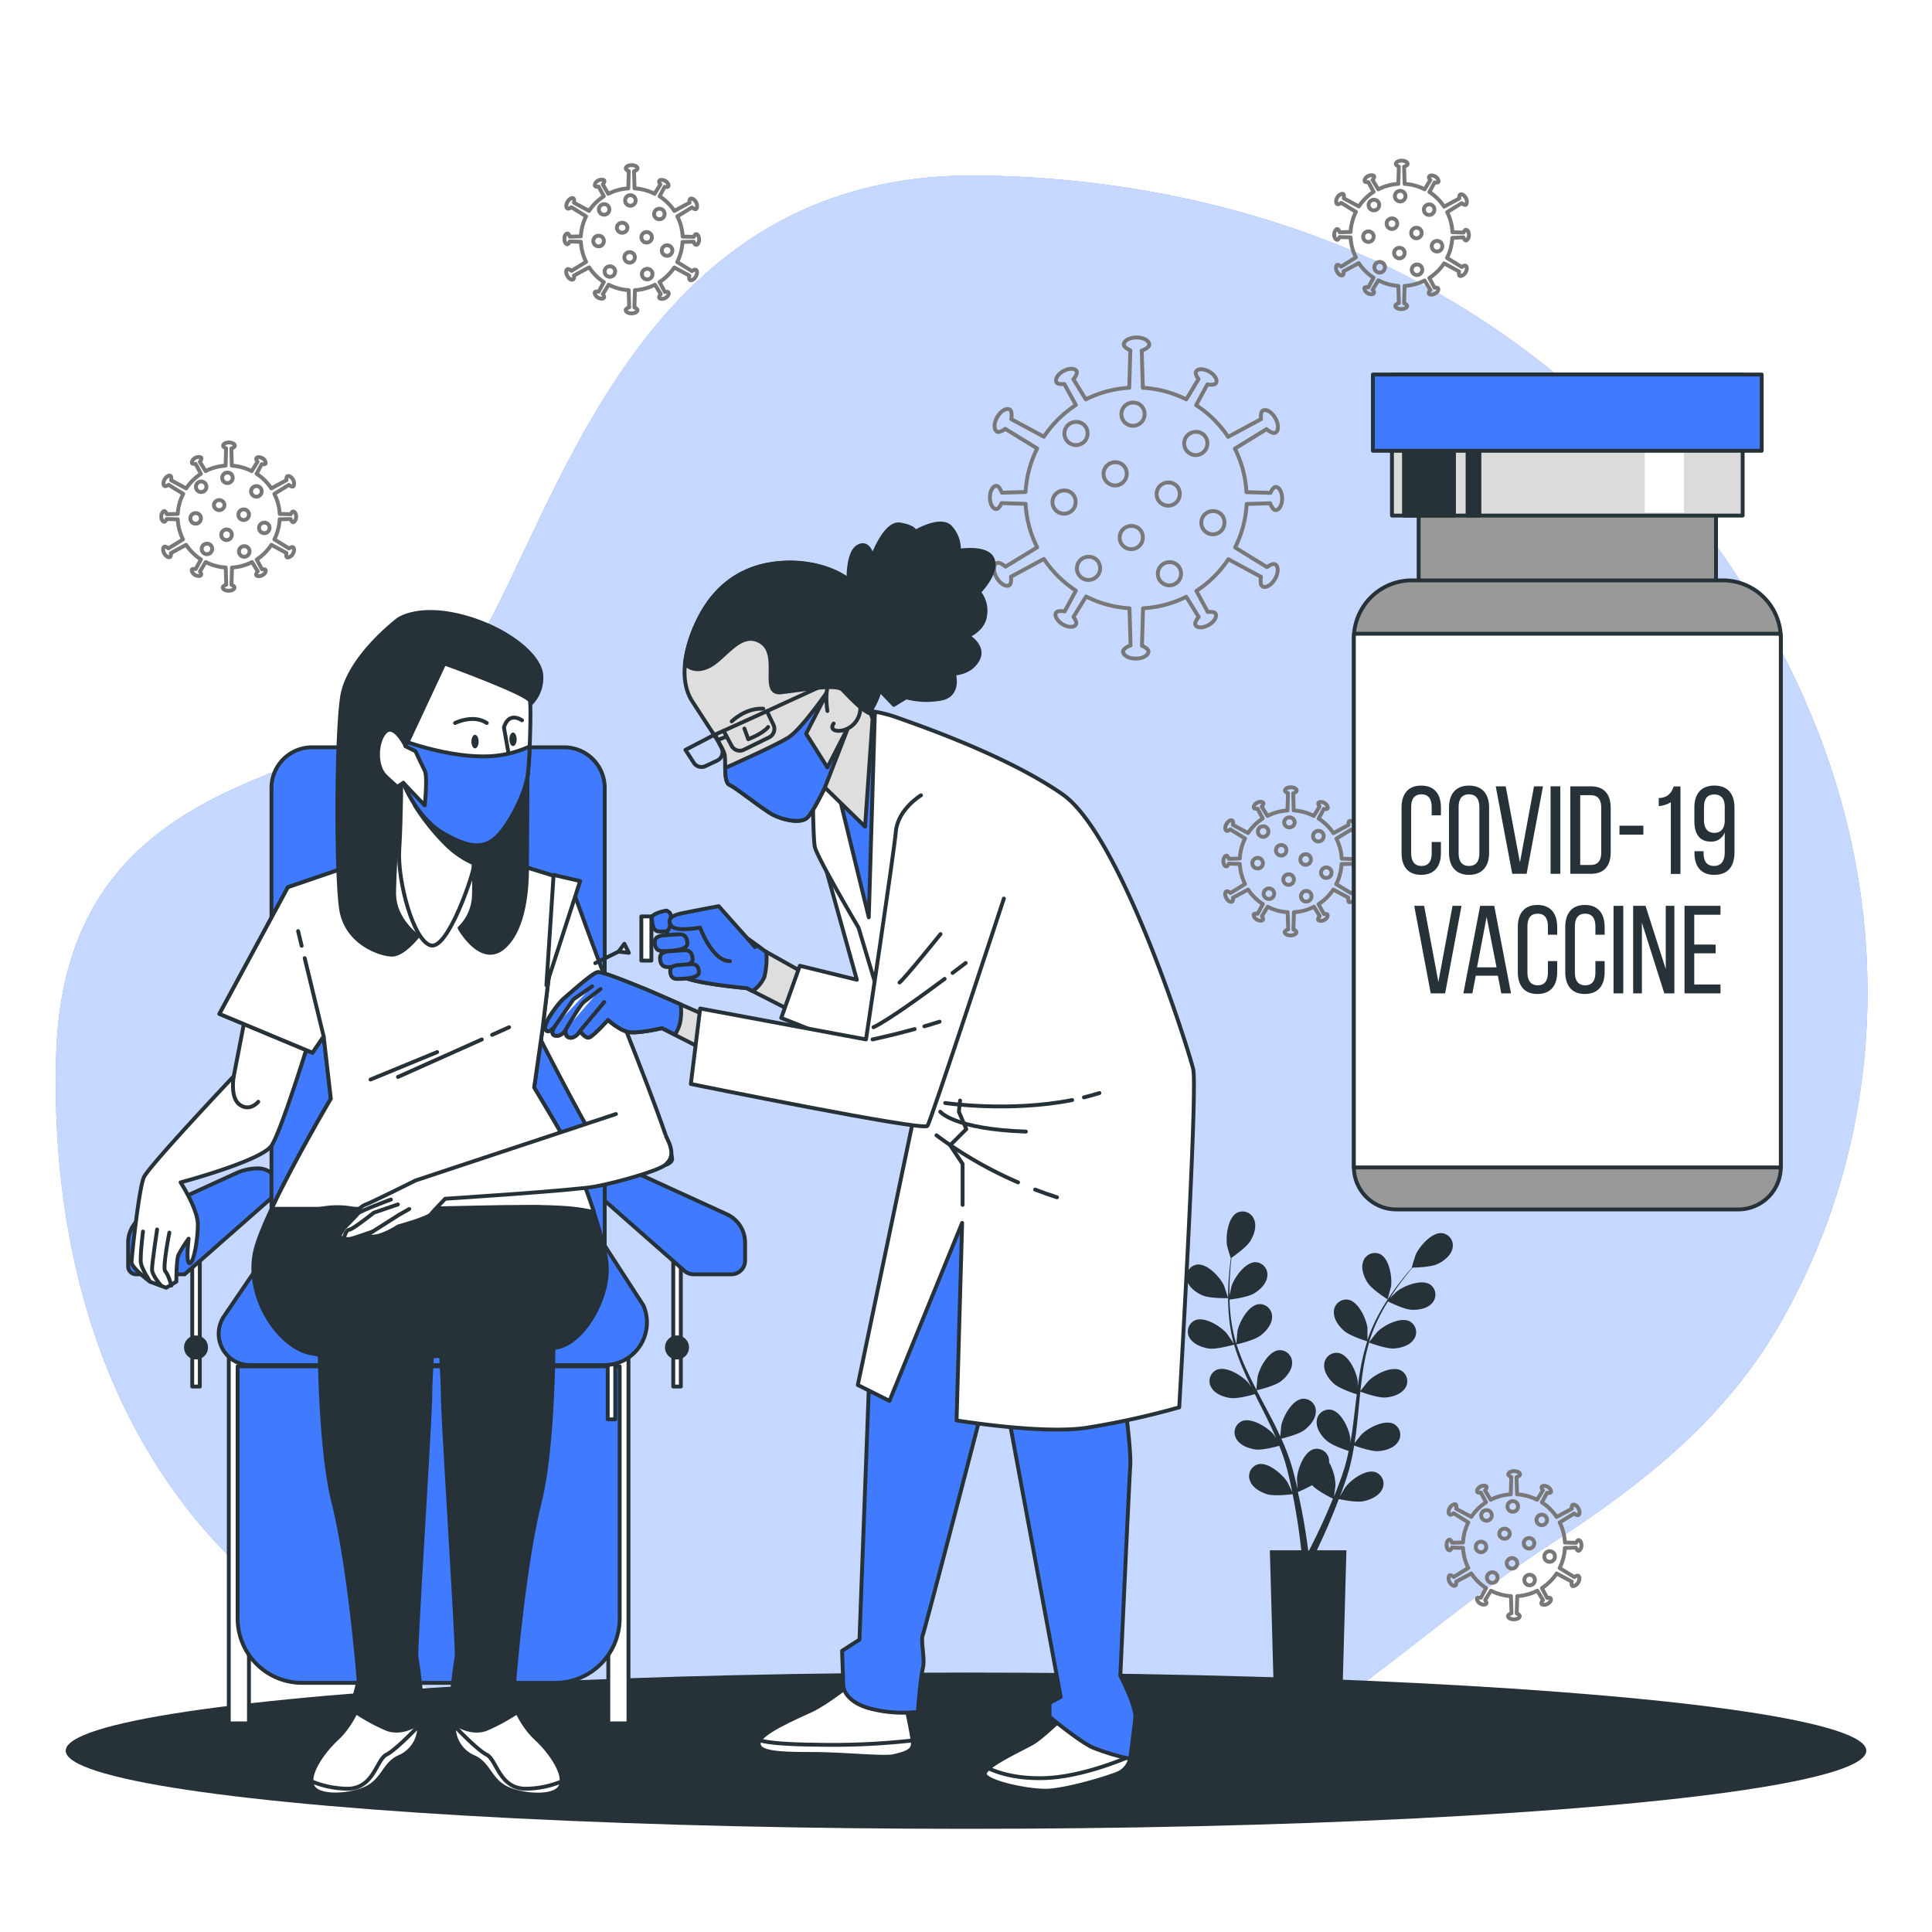 <svg class="animated" id="freepik_stories-vaccine" xmlns="http://www.w3.org/2000/svg" viewBox="0 0 500 500" version="1.1" xmlns:xlink="http://www.w3.org/1999/xlink" xmlns:svgjs="http://svgjs.com/svgjs"><style>svg#freepik_stories-vaccine:not(.animated) .animable {opacity: 0;}svg#freepik_stories-vaccine.animated #freepik--background-simple--inject-40 {animation: 1s 1 forwards cubic-bezier(.36,-0.01,.5,1.38) zoomOut;animation-delay: 0s;}svg#freepik_stories-vaccine.animated #freepik--Floor--inject-40 {animation: 1s 1 forwards cubic-bezier(.36,-0.01,.5,1.38) zoomOut;animation-delay: 0s;}svg#freepik_stories-vaccine.animated #freepik--Plant--inject-40 {animation: 1s 1 forwards cubic-bezier(.36,-0.01,.5,1.38) slideUp;animation-delay: 0s;}svg#freepik_stories-vaccine.animated #freepik--Virus--inject-40 {animation: 1s 1 forwards cubic-bezier(.36,-0.01,.5,1.38) slideUp;animation-delay: 0s;}svg#freepik_stories-vaccine.animated #freepik--Vaccine--inject-40 {animation: 1s 1 forwards cubic-bezier(.36,-0.01,.5,1.38) slideLeft;animation-delay: 0s;}svg#freepik_stories-vaccine.animated #freepik--character-1--inject-40 {animation: 1s 1 forwards cubic-bezier(.36,-0.01,.5,1.38) lightSpeedLeft;animation-delay: 0s;}svg#freepik_stories-vaccine.animated #freepik--character-2--inject-40 {animation: 1s 1 forwards cubic-bezier(.36,-0.01,.5,1.38) slideDown;animation-delay: 0s;}            @keyframes zoomOut {                0% {                    opacity: 0;                    transform: scale(1.5);                }                100% {                    opacity: 1;                    transform: scale(1);                }            }                    @keyframes slideUp {                0% {                    opacity: 0;                    transform: translateY(30px);                }                100% {                    opacity: 1;                    transform: inherit;                }            }                    @keyframes slideLeft {                0% {                    opacity: 0;                    transform: translateX(-30px);                }                100% {                    opacity: 1;                    transform: translateX(0);                }            }                    @keyframes lightSpeedLeft {              from {                transform: translate3d(-50%, 0, 0) skewX(20deg);                opacity: 0;              }              60% {                transform: skewX(-10deg);                opacity: 1;              }              80% {                transform: skewX(2deg);              }              to {                opacity: 1;                transform: translate3d(0, 0, 0);              }            }                    @keyframes slideDown {                0% {                    opacity: 0;                    transform: translateY(-30px);                }                100% {                    opacity: 1;                    transform: translateY(0);                }            }        </style><g id="freepik--background-simple--inject-40" class="animable" style="transform-origin: 248.868px 258.981px;"><path d="M417.46,110.17a217.72,217.72,0,0,0-59.33-41.64c-32.72-15.3-68.75-22.67-104.79-23.11C148,44.14,140,167.86,107.63,185.07s-91.07,19.22-93.1,88c-1.27,43.28,8.83,87.78,37.24,121.51,26,30.88,64.25,46.53,101.91,58.1,42.3,13,87.15,25.72,131.64,17,45.65-9,77.72-45.14,115.22-69.57,23.6-15.38,44.79-31.58,59.37-56.26,1.74-2.95,3.37-6,4.92-9,19.52-38.35,23.34-82.59,12.58-124.09C467.76,173.5,446,138,417.46,110.17Z" style="fill: rgb(64, 123, 255); transform-origin: 248.868px 258.981px;" id="elex918265t6t" class="animable"></path><g id="elm4vo9y2lvck"><path d="M417.46,110.17a217.72,217.72,0,0,0-59.33-41.64c-32.72-15.3-68.75-22.67-104.79-23.11C148,44.14,140,167.86,107.63,185.07s-91.07,19.22-93.1,88c-1.27,43.28,8.83,87.78,37.24,121.51,26,30.88,64.25,46.53,101.91,58.1,42.3,13,87.15,25.72,131.64,17,45.65-9,77.72-45.14,115.22-69.57,23.6-15.38,44.79-31.58,59.37-56.26,1.74-2.95,3.37-6,4.92-9,19.52-38.35,23.34-82.59,12.58-124.09C467.76,173.5,446,138,417.46,110.17Z" style="fill: rgb(255, 255, 255); opacity: 0.7; transform-origin: 248.868px 258.981px;" class="animable"></path></g></g><g id="freepik--Floor--inject-40" class="animable" style="transform-origin: 250px 453.08px;"><ellipse cx="250" cy="453.08" rx="233" ry="20.22" style="fill: rgb(38, 50, 56); transform-origin: 250px 453.08px;" id="el52meb4n6nha" class="animable"></ellipse></g><g id="freepik--Plant--inject-40" class="animable" style="transform-origin: 341.534px 375.479px;"><path d="M311.17,335.23c1.94.85,6.68.74,6.68.74s-1-3.1-1.1-3.29c-1-2.17-4.33-5.77-7-5.4a3.19,3.19,0,0,0-2.56,4C307.62,333.13,309.52,334.51,311.17,335.23Z" style="fill: rgb(38, 50, 56); transform-origin: 312.462px 331.614px;" id="elvxzygflhtf" class="animable"></path><path d="M312.81,349c2,.29,6.24-.94,6.58-1A55.44,55.44,0,0,0,322,355c.58,1.35,1.21,2.69,1.86,4l-.79-1.13c-1.58-1.82-5.7-4.42-8.19-3.36a3.19,3.19,0,0,0-1.41,4.54c.92,1.67,3.11,2.49,4.9,2.75s5.43-.71,6.39-1l.75,1.53c1.23,2.44,2.46,4.87,3.6,7.29.4.85.76,1.7,1.13,2.55-.35-.5-.64-.92-.69-1-1.58-1.82-5.7-4.41-8.18-3.36a3.2,3.2,0,0,0-1.42,4.54c.92,1.67,3.12,2.5,4.9,2.76s5.08-.62,6.22-.94c.35.89.7,1.77,1,2.65.19.6.41,1.16.57,1.78s.34,1.2.5,1.79c.28,1.16.57,2.35.81,3.48.18.78.33,1.54.48,2.29-.39-.85-1.18-2.5-1.27-2.63-1.28-2-5-5.23-7.57-4.57a3.19,3.19,0,0,0-2.09,4.27c.65,1.79,2.7,2.94,4.42,3.47,1.9.58,6.1.05,6.62,0,.25,1.25.48,2.48.68,3.63.71,4,1.15,7.38,1.42,9.74.05.41.09.79.13,1.14h-8.13l1,36.22h17.81l1-36.22H340.8l.17-.35c1-2.16,2.48-5.27,4-9.08.5-1.2,1-2.49,1.51-3.82.51.1,4.66,1,6.6.51,1.76-.4,3.88-1.39,4.67-3.13A3.19,3.19,0,0,0,356,381c-2.56-.86-6.47,2-7.9,4-.09.12-.86,1.46-1.34,2.32.2-.55.41-1.08.61-1.64.41-1.11.78-2.24,1.19-3.44l.54-1.79c.19-.59.31-1.24.48-1.87.34-1.46.63-3,.88-4.47,1,.35,4.45,1.56,6.26,1.44s4.05-.79,5.09-2.39a3.2,3.2,0,0,0-1.07-4.63c-2.4-1.24-6.71,1-8.41,2.74-.11.11-1.2,1.47-1.78,2.23.14-.92.29-1.83.4-2.75.33-2.68.59-5.4.85-8.11.08-.83.17-1.66.26-2.49.34.13,4.45,1.66,6.48,1.52,1.79-.13,4-.79,5.08-2.38a3.19,3.19,0,0,0-1.07-4.63c-2.4-1.24-6.7,1-8.41,2.74-.13.13-1.69,2.08-2.07,2.6.2-1.82.41-3.64.69-5.42a57,57,0,0,1,1.55-7.13c.16.06,4.44,1.68,6.51,1.53,1.8-.12,4.05-.78,5.09-2.38a3.19,3.19,0,0,0-1.07-4.63c-2.4-1.24-6.7,1-8.41,2.74-.13.13-1.82,2.24-2.09,2.64,0-.13.06-.28.1-.41a42.07,42.07,0,0,1,2.83-6.75c.61-1.2,1.27-2.31,1.93-3.38.76.38,4.29,2.09,6.16,2.16s4.12-.33,5.32-1.8a3.2,3.2,0,0,0-.55-4.73c-2.25-1.49-6.78.31-8.66,1.81-.11.08-1.06,1-1.74,1.72.31-.47.61-1,.91-1.43,1.13-1.7,2.27-3.18,3.29-4.49.59-.74,1.13-1.4,1.65-2,.95,0,4.77-.13,6.44-.92s3.49-2.19,3.88-4.06a3.19,3.19,0,0,0-2.67-3.93c-2.68-.29-5.87,3.39-6.85,5.59-.09.19-1.07,3.32-1,3.32h.06c-.51.58-1.05,1.2-1.62,1.9-1.05,1.29-2.23,2.75-3.4,4.44a57.12,57.12,0,0,0-3.52,5.6,42.26,42.26,0,0,0-3,6.77s0,.06,0,.09c0-.79,0-3,0-3.17-.31-2.39-2.32-6.83-5-7.32a3.19,3.19,0,0,0-3.69,3c-.15,1.9,1.22,3.8,2.57,5,1.51,1.36,5.72,2.67,6.05,2.77a56.84,56.84,0,0,0-1.78,7.33c-.25,1.45-.47,2.91-.67,4.38,0-.68,0-1.3,0-1.38-.31-2.39-2.31-6.83-5-7.32a3.2,3.2,0,0,0-3.68,3c-.16,1.9,1.22,3.81,2.56,5s4.92,2.4,5.87,2.7l-.21,1.7c-.32,2.71-.64,5.41-1,8.05-.14.94-.31,1.85-.47,2.76,0-.6,0-1.12,0-1.19-.31-2.39-2.32-6.83-5-7.32a3.19,3.19,0,0,0-3.69,3c-.15,1.9,1.22,3.8,2.57,5s4.57,2.29,5.7,2.66c-.2.93-.39,1.86-.63,2.75-.17.61-.29,1.2-.5,1.8s-.39,1.19-.57,1.78c-.41,1.11-.82,2.26-1.24,3.34-.29.75-.58,1.46-.87,2.18.15-.92.39-2.74.4-2.9a12.5,12.5,0,0,0-1.67-6,3.39,3.39,0,0,0,0-.71,3.2,3.2,0,0,0-3.91-2.71c-2.61.7-4.26,5.27-4.39,7.68,0,.14.09,1.69.16,2.67-.13-.57-.25-1.12-.39-1.7-.27-1.16-.58-2.3-.91-3.53-.17-.59-.35-1.18-.54-1.79s-.42-1.21-.63-1.82c-.51-1.41-1.1-2.82-1.73-4.22,1-.24,4.58-1.15,6-2.25s2.94-2.89,2.93-4.8a3.2,3.2,0,0,0-3.45-3.27c-2.69.29-5,4.57-5.5,6.93,0,.15-.19,1.88-.26,2.83-.39-.84-.76-1.68-1.18-2.51-1.2-2.42-2.49-4.83-3.77-7.23-.39-.74-.77-1.48-1.15-2.22.36-.08,4.63-1.07,6.24-2.31,1.43-1.09,2.94-2.89,2.93-4.79a3.2,3.2,0,0,0-3.45-3.27c-2.69.29-5,4.56-5.5,6.93,0,.17-.27,2.67-.29,3.3-.85-1.62-1.67-3.25-2.42-4.89A55.51,55.51,0,0,1,320,347.9c.17,0,4.63-1,6.28-2.31,1.43-1.1,2.94-2.89,2.93-4.8a3.2,3.2,0,0,0-3.45-3.27c-2.69.29-5,4.57-5.5,6.93,0,.19-.28,2.87-.29,3.36,0-.14-.1-.27-.14-.41a41.54,41.54,0,0,1-1.37-7.18c-.15-1.34-.22-2.63-.26-3.89.85-.1,4.74-.62,6.34-1.59s3.25-2.55,3.44-4.45a3.2,3.2,0,0,0-3.07-3.63c-2.7,0-5.48,4-6.23,6.28,0,.13-.31,1.44-.49,2.4,0-.57,0-1.15,0-1.69,0-2,.14-3.92.26-5.57.08-.94.17-1.79.27-2.58.78-.54,3.9-2.74,4.86-4.32s1.71-3.76,1-5.53a3.21,3.21,0,0,0-4.4-1.81c-2.4,1.24-3,6.07-2.63,8.45,0,.21.94,3.36,1,3.33l0,0c-.1.76-.21,1.58-.3,2.47-.17,1.66-.34,3.53-.38,5.58a55.53,55.53,0,0,0,.15,6.62,41.56,41.56,0,0,0,1.23,7.3l0,.09c-.43-.67-1.68-2.49-1.79-2.62-1.58-1.83-5.7-4.42-8.18-3.37a3.2,3.2,0,0,0-1.42,4.54C308.83,347.87,311,348.7,312.81,349Zm26.77,35.38c1.38,1.5,4.93,3.25,5.38,3.47-.48,1.19-1,2.34-1.43,3.41-1.62,3.74-3.11,6.78-4.19,8.9-.21.43-.41.8-.59,1.15h-.18c-.05-.41-.11-.86-.18-1.37-.33-2.38-.84-5.77-1.64-9.8-.25-1.27-.55-2.63-.86-4A34.34,34.34,0,0,0,339.58,384.34Z" style="fill: rgb(38, 50, 56); transform-origin: 341.704px 375.479px;" id="eld3vovq1ftp" class="animable"></path><path d="M359.11,336.27s.86-3.15.89-3.35c.33-2.39-.43-7.2-2.86-8.37a3.2,3.2,0,0,0-4.35,1.92c-.65,1.79.18,4,1.15,5.5C355.09,333.75,359.11,336.27,359.11,336.27Z" style="fill: rgb(38, 50, 56); transform-origin: 356.316px 330.27px;" id="eldtd56ncoizm" class="animable"></path></g><g id="freepik--Virus--inject-40" class="animable" style="transform-origin: 225.515px 230.335px;"><path d="M328.72,130.25c.24.68.81,1.77,1.42,1.77.92,0,1.67-1.34,1.67-3s-.75-3-1.67-3c-.55,0-1.1,1-1.35,1.53l-6.21-.18a28.43,28.43,0,0,0-3-11.26l8.19-5.05c.6.53,1.75,1.25,2.32.91.88-.51.86-2.19-.05-3.77s-2.36-2.44-3.24-1.93c-.52.3-.52,1.51-.44,2.2l-8.52,4.59a28.88,28.88,0,0,0-8.28-8.2l2.91-5.39c.71.14,1.94.19,2.24-.34.46-.8-.32-2.12-1.75-2.94s-3-.85-3.43,0c-.28.47.27,1.43.65,1.93L307,103.36a28.55,28.55,0,0,0-11.24-3l-.28-9.62c.76-.26,1.95-.89,1.95-1.56,0-1-1.47-1.84-3.29-1.84s-3.3.82-3.3,1.84c0,.6,1.05,1.21,1.69,1.48l-.28,9.7a28.55,28.55,0,0,0-11.24,3l-3.22-5.22c.48-.54,1.13-1.58.83-2.11-.46-.8-2-.78-3.43,0s-2.22,2.14-1.75,2.94c.27.48,1.37.48,2,.4l3,5.45a29,29,0,0,0-8.28,8.2l-8.45-4.55c.15-.78.2-2.13-.38-2.47-.88-.51-2.33.36-3.24,1.93s-.93,3.27-.05,3.78c.52.3,1.57-.31,2.12-.73l8.26,5.09a28.48,28.48,0,0,0-3,11.26l-6.14.18c-.24-.68-.81-1.77-1.42-1.77-.92,0-1.67,1.34-1.67,3s.75,3,1.67,3c.55,0,1.1-1,1.35-1.53l6.21.18a28.48,28.48,0,0,0,3,11.26l-8.19,5c-.6-.52-1.74-1.24-2.32-.9-.88.5-.86,2.19.05,3.77s2.36,2.44,3.24,1.93c.52-.3.52-1.51.44-2.2l8.52-4.6a28.91,28.91,0,0,0,8.28,8.21l-2.91,5.38c-.71-.14-1.94-.18-2.24.34-.46.81.32,2.13,1.75,3s3,.85,3.43,0c.28-.48-.27-1.43-.65-1.93l3.25-5.28a28.55,28.55,0,0,0,11.24,3.05l.28,9.62c-.76.26-1.95.89-1.95,1.56,0,1,1.48,1.84,3.29,1.84s3.3-.82,3.3-1.84c0-.6-1.05-1.21-1.69-1.48l.28-9.7A28.55,28.55,0,0,0,307,154.45l3.22,5.22c-.48.54-1.13,1.58-.83,2.11.46.8,2,.78,3.43-.05s2.22-2.14,1.75-2.95c-.27-.47-1.37-.47-2-.39l-2.95-5.46a28.63,28.63,0,0,0,8.28-8.2l8.45,4.56c-.15.78-.2,2.13.38,2.47.88.51,2.33-.36,3.24-1.93s.93-3.27.05-3.78c-.52-.3-1.57.31-2.12.72l-8.26-5.08a28.48,28.48,0,0,0,3-11.27Z" style="fill: none; stroke: rgb(120, 120, 120); stroke-linecap: round; stroke-linejoin: round; transform-origin: 294px 128.89px;" id="elkmzxzx11dr" class="animable"></path><path d="M296.21,107a3,3,0,1,1-3-2.81A2.89,2.89,0,0,1,296.21,107Z" style="fill: none; stroke: rgb(120, 120, 120); stroke-linecap: round; stroke-linejoin: round; transform-origin: 293.216px 107.189px;" id="elthdegpefqvf" class="animable"></path><path d="M278.37,129.75a3,3,0,1,1-2.95-2.81A2.88,2.88,0,0,1,278.37,129.75Z" style="fill: none; stroke: rgb(120, 120, 120); stroke-linecap: round; stroke-linejoin: round; transform-origin: 275.376px 129.939px;" id="elbr7sfv4pmzh" class="animable"></path><path d="M291.59,122.44a3,3,0,1,1-3-2.81A2.89,2.89,0,0,1,291.59,122.44Z" style="fill: none; stroke: rgb(120, 120, 120); stroke-linecap: round; stroke-linejoin: round; transform-origin: 288.596px 122.629px;" id="elmlznuz9egrd" class="animable"></path><path d="M284.7,146.9a3,3,0,1,1-3-2.81A2.89,2.89,0,0,1,284.7,146.9Z" style="fill: none; stroke: rgb(120, 120, 120); stroke-linecap: round; stroke-linejoin: round; transform-origin: 281.706px 147.089px;" id="eli93fdtzsbwp" class="animable"></path><path d="M316.89,135.09a3,3,0,1,1-2.95-2.81A2.88,2.88,0,0,1,316.89,135.09Z" style="fill: none; stroke: rgb(120, 120, 120); stroke-linecap: round; stroke-linejoin: round; transform-origin: 313.896px 135.279px;" id="elt8s0gn8zufi" class="animable"></path><path d="M295.76,138.93a3,3,0,1,1-2.95-2.81A2.88,2.88,0,0,1,295.76,138.93Z" style="fill: none; stroke: rgb(120, 120, 120); stroke-linecap: round; stroke-linejoin: round; transform-origin: 292.766px 139.119px;" id="elrga53y34a4" class="animable"></path><path d="M305.32,127.69a3,3,0,1,1-2.95-2.82A2.88,2.88,0,0,1,305.32,127.69Z" style="fill: none; stroke: rgb(120, 120, 120); stroke-linecap: round; stroke-linejoin: round; transform-origin: 302.325px 127.869px;" id="elmiyur0f04r" class="animable"></path><path d="M312.46,114.59a3,3,0,1,1-2.95-2.82A2.88,2.88,0,0,1,312.46,114.59Z" style="fill: none; stroke: rgb(120, 120, 120); stroke-linecap: round; stroke-linejoin: round; transform-origin: 309.465px 114.769px;" id="eln2aa7h2039b" class="animable"></path><path d="M305.64,148.31a3,3,0,1,1-2.95-2.82A2.88,2.88,0,0,1,305.64,148.31Z" style="fill: none; stroke: rgb(120, 120, 120); stroke-linecap: round; stroke-linejoin: round; transform-origin: 302.645px 148.489px;" id="elpj8mtfsp4cp" class="animable"></path><path d="M281.46,112a3,3,0,1,1-2.95-2.81A2.88,2.88,0,0,1,281.46,112Z" style="fill: none; stroke: rgb(120, 120, 120); stroke-linecap: round; stroke-linejoin: round; transform-origin: 278.466px 112.189px;" id="elsk6ti5qpoic" class="animable"></path><path d="M350.06,223.55c.11.32.37.82.65.82.43,0,.78-.62.78-1.38s-.35-1.39-.78-1.39c-.25,0-.5.44-.62.71l-2.86-.08a13.19,13.19,0,0,0-1.37-5.2l3.78-2.32c.28.24.8.57,1.07.42s.4-1,0-1.74-1.09-1.13-1.5-.89c-.24.13-.24.69-.2,1l-3.93,2.12a13.1,13.1,0,0,0-3.82-3.78l1.34-2.49c.33.07.9.09,1-.16s-.15-1-.81-1.36-1.37-.39-1.59,0c-.12.22.13.66.31.89l-1.5,2.44a13.18,13.18,0,0,0-5.19-1.41l-.13-4.44c.35-.12.9-.41.9-.71,0-.47-.68-.85-1.52-.85s-1.51.38-1.51.85c0,.27.48.55.77.68l-.13,4.47a13.13,13.13,0,0,0-5.18,1.41l-1.48-2.41c.22-.25.52-.73.38-1s-.92-.36-1.59,0-1,1-.8,1.36c.12.22.63.22.92.18l1.35,2.52a13.32,13.32,0,0,0-3.81,3.78l-3.9-2.1c.07-.36.09-1-.17-1.14-.41-.23-1.08.16-1.5.89s-.43,1.51,0,1.74c.24.14.72-.14,1-.33l3.8,2.35a13.09,13.09,0,0,0-1.36,5.19l-2.83.08c-.11-.32-.38-.82-.66-.82s-.77.62-.77,1.39.35,1.38.77,1.38c.26,0,.51-.44.62-.71l2.87.08a13.35,13.35,0,0,0,1.36,5.2l-3.77,2.32c-.28-.24-.81-.57-1.07-.42-.41.24-.4,1,0,1.75s1.09,1.12,1.5.89c.24-.14.24-.7.2-1l3.93-2.12a13.19,13.19,0,0,0,3.81,3.78l-1.34,2.49c-.32-.06-.89-.09-1,.16s.15,1,.81,1.36,1.37.39,1.58,0c.13-.22-.13-.66-.3-.89l1.5-2.44a13.13,13.13,0,0,0,5.18,1.41l.13,4.44c-.35.12-.9.41-.9.71,0,.47.68.86,1.52.86s1.52-.39,1.52-.86c0-.27-.48-.55-.78-.68l.13-4.47a13.18,13.18,0,0,0,5.19-1.41l1.48,2.41c-.22.25-.52.73-.38,1s.92.36,1.58,0,1-1,.81-1.36c-.13-.22-.63-.22-.92-.18L341.24,234a13.1,13.1,0,0,0,3.82-3.78l3.9,2.1c-.07.36-.1,1,.17,1.14s1.08-.16,1.5-.89.43-1.51,0-1.74c-.24-.14-.73.14-1,.33l-3.81-2.34a13.19,13.19,0,0,0,1.37-5.2Z" style="fill: none; stroke: rgb(120, 120, 120); stroke-linecap: round; stroke-linejoin: round; transform-origin: 334.045px 222.92px;" id="elxjiq6g3mkg" class="animable"></path><ellipse cx="333.7" cy="212.83" rx="1.36" ry="1.3" style="fill: none; stroke: rgb(120, 120, 120); stroke-linecap: round; stroke-linejoin: round; transform-origin: 333.7px 212.83px;" id="elnilosz7h5lj" class="animable"></ellipse><path d="M326.84,223.32a1.37,1.37,0,1,1-1.37-1.3A1.33,1.33,0,0,1,326.84,223.32Z" style="fill: none; stroke: rgb(120, 120, 120); stroke-linecap: round; stroke-linejoin: round; transform-origin: 325.472px 223.39px;" id="el4nqdnt9x9gq" class="animable"></path><path d="M332.93,220a1.36,1.36,0,1,1-1.36-1.3A1.33,1.33,0,0,1,332.93,220Z" style="fill: none; stroke: rgb(120, 120, 120); stroke-linecap: round; stroke-linejoin: round; transform-origin: 331.571px 220.06px;" id="el511wdnvbjiv" class="animable"></path><path d="M329.75,231.23a1.36,1.36,0,1,1-1.36-1.3A1.33,1.33,0,0,1,329.75,231.23Z" style="fill: none; stroke: rgb(120, 120, 120); stroke-linecap: round; stroke-linejoin: round; transform-origin: 328.391px 231.29px;" id="eljvqdbgyc0xr" class="animable"></path><path d="M344.6,225.78a1.36,1.36,0,1,1-1.36-1.29A1.33,1.33,0,0,1,344.6,225.78Z" style="fill: none; stroke: rgb(120, 120, 120); stroke-linecap: round; stroke-linejoin: round; transform-origin: 343.242px 225.85px;" id="elmpz69sq8ax" class="animable"></path><path d="M334.86,227.56a1.37,1.37,0,1,1-1.36-1.3A1.33,1.33,0,0,1,334.86,227.56Z" style="fill: none; stroke: rgb(120, 120, 120); stroke-linecap: round; stroke-linejoin: round; transform-origin: 333.492px 227.63px;" id="elr6f1rm7a79h" class="animable"></path><path d="M339.27,222.37a1.37,1.37,0,1,1-1.36-1.3A1.33,1.33,0,0,1,339.27,222.37Z" style="fill: none; stroke: rgb(120, 120, 120); stroke-linecap: round; stroke-linejoin: round; transform-origin: 337.902px 222.44px;" id="el45n3msxovwc" class="animable"></path><path d="M342.56,216.33a1.37,1.37,0,1,1-1.36-1.3A1.33,1.33,0,0,1,342.56,216.33Z" style="fill: none; stroke: rgb(120, 120, 120); stroke-linecap: round; stroke-linejoin: round; transform-origin: 341.192px 216.4px;" id="elxfst2f4rh9d" class="animable"></path><path d="M339.42,231.88a1.37,1.37,0,1,1-1.37-1.3A1.33,1.33,0,0,1,339.42,231.88Z" style="fill: none; stroke: rgb(120, 120, 120); stroke-linecap: round; stroke-linejoin: round; transform-origin: 338.052px 231.95px;" id="elvkxjhy2fn8" class="animable"></path><path d="M328.26,215.15a1.36,1.36,0,1,1-1.36-1.3A1.34,1.34,0,0,1,328.26,215.15Z" style="fill: none; stroke: rgb(120, 120, 120); stroke-linecap: round; stroke-linejoin: round; transform-origin: 326.901px 215.21px;" id="el1l3ngz5ky9w" class="animable"></path><path d="M75.22,134.32c.11.32.37.82.65.82s.78-.62.78-1.38-.35-1.38-.78-1.38c-.25,0-.5.44-.62.7L72.39,133A13.09,13.09,0,0,0,71,127.81l3.78-2.33c.28.24.8.57,1.07.42s.4-1,0-1.74-1.09-1.13-1.5-.89c-.24.13-.24.69-.2,1l-3.93,2.12a13.23,13.23,0,0,0-3.82-3.78l1.34-2.49c.33.07.9.09,1-.16s-.15-1-.81-1.36-1.37-.39-1.58,0c-.13.22.12.66.3.89l-1.5,2.44A13.35,13.35,0,0,0,60,120.51l-.13-4.43c.35-.12.9-.42.9-.72,0-.47-.68-.85-1.52-.85s-1.51.38-1.51.85c0,.27.48.55.77.68l-.13,4.47a13.3,13.3,0,0,0-5.18,1.41l-1.48-2.41c.22-.25.52-.73.38-1s-.92-.36-1.58,0-1,1-.81,1.36c.12.22.63.22.92.18L52,122.62a13.32,13.32,0,0,0-3.81,3.78l-3.9-2.1c.07-.36.09-1-.17-1.14-.41-.23-1.08.16-1.5.89s-.43,1.51,0,1.74c.24.14.72-.14,1-.33l3.8,2.35A13.25,13.25,0,0,0,46,133l-2.83.08c-.11-.31-.38-.81-.66-.81s-.77.61-.77,1.38.35,1.38.77,1.38c.26,0,.51-.44.62-.71l2.87.08a13.35,13.35,0,0,0,1.36,5.2l-3.77,2.32c-.28-.24-.81-.57-1.07-.41-.41.23-.4,1,0,1.74s1.09,1.12,1.5.89c.24-.14.24-.7.2-1L48.17,141A13.1,13.1,0,0,0,52,144.78l-1.35,2.49c-.32-.06-.89-.08-1,.16s.15,1,.81,1.36,1.37.39,1.58,0c.13-.22-.13-.66-.3-.89l1.5-2.44a13,13,0,0,0,5.18,1.41l.13,4.44c-.35.12-.9.41-.9.72,0,.47.68.85,1.52.85s1.52-.38,1.52-.85c0-.28-.48-.56-.78-.69l.13-4.47a13,13,0,0,0,5.19-1.41l1.48,2.41c-.22.25-.52.73-.38,1s.92.36,1.58,0,1-1,.81-1.36c-.13-.22-.63-.22-.92-.18l-1.36-2.52A13.1,13.1,0,0,0,70.22,141l3.9,2.1c-.07.36-.1,1,.17,1.14s1.08-.16,1.5-.89.43-1.5,0-1.74c-.24-.14-.73.14-1,.33L71,139.6a13.19,13.19,0,0,0,1.37-5.2Z" style="fill: none; stroke: rgb(120, 120, 120); stroke-linecap: round; stroke-linejoin: round; transform-origin: 59.195px 133.695px;" id="elwi5zh43f9r" class="animable"></path><path d="M60.22,123.6a1.36,1.36,0,1,1-1.36-1.3A1.33,1.33,0,0,1,60.22,123.6Z" style="fill: none; stroke: rgb(120, 120, 120); stroke-linecap: round; stroke-linejoin: round; transform-origin: 58.861px 123.66px;" id="elftkd9tw49lk" class="animable"></path><path d="M52,134.09a1.37,1.37,0,1,1-1.37-1.3A1.33,1.33,0,0,1,52,134.09Z" style="fill: none; stroke: rgb(120, 120, 120); stroke-linecap: round; stroke-linejoin: round; transform-origin: 50.632px 134.16px;" id="elqn1s3pv647" class="animable"></path><ellipse cx="56.73" cy="130.72" rx="1.36" ry="1.3" style="fill: none; stroke: rgb(120, 120, 120); stroke-linecap: round; stroke-linejoin: round; transform-origin: 56.73px 130.72px;" id="elbdhjhchm88r" class="animable"></ellipse><path d="M54.91,142a1.36,1.36,0,1,1-1.36-1.3A1.33,1.33,0,0,1,54.91,142Z" style="fill: none; stroke: rgb(120, 120, 120); stroke-linecap: round; stroke-linejoin: round; transform-origin: 53.551px 142.06px;" id="elyefqvmxotg" class="animable"></path><path d="M69.76,136.55a1.36,1.36,0,1,1-1.36-1.29A1.33,1.33,0,0,1,69.76,136.55Z" style="fill: none; stroke: rgb(120, 120, 120); stroke-linecap: round; stroke-linejoin: round; transform-origin: 68.402px 136.62px;" id="elunmahmq8br9" class="animable"></path><path d="M60,138.33a1.37,1.37,0,1,1-1.36-1.3A1.33,1.33,0,0,1,60,138.33Z" style="fill: none; stroke: rgb(120, 120, 120); stroke-linecap: round; stroke-linejoin: round; transform-origin: 58.632px 138.4px;" id="elh370wx7lnzh" class="animable"></path><path d="M64.43,133.14a1.37,1.37,0,1,1-1.36-1.3A1.33,1.33,0,0,1,64.43,133.14Z" style="fill: none; stroke: rgb(120, 120, 120); stroke-linecap: round; stroke-linejoin: round; transform-origin: 63.062px 133.21px;" id="el4lgjk2kz5l5" class="animable"></path><path d="M67.72,127.1a1.37,1.37,0,1,1-1.36-1.3A1.33,1.33,0,0,1,67.72,127.1Z" style="fill: none; stroke: rgb(120, 120, 120); stroke-linecap: round; stroke-linejoin: round; transform-origin: 66.352px 127.17px;" id="eloj195erjcy" class="animable"></path><path d="M64.58,142.65a1.37,1.37,0,1,1-1.37-1.3A1.33,1.33,0,0,1,64.58,142.65Z" style="fill: none; stroke: rgb(120, 120, 120); stroke-linecap: round; stroke-linejoin: round; transform-origin: 63.212px 142.72px;" id="elchhl73vlud8" class="animable"></path><path d="M53.42,125.92a1.36,1.36,0,1,1-1.36-1.3A1.33,1.33,0,0,1,53.42,125.92Z" style="fill: none; stroke: rgb(120, 120, 120); stroke-linecap: round; stroke-linejoin: round; transform-origin: 52.061px 125.98px;" id="elv1fwmno8tbf" class="animable"></path><path d="M378.72,61.42c.11.31.38.81.66.81s.77-.61.77-1.38-.35-1.38-.77-1.38c-.26,0-.51.44-.62.71l-2.87-.08a13.18,13.18,0,0,0-1.36-5.2l3.77-2.33c.28.25.81.58,1.07.42s.4-1,0-1.74-1.09-1.12-1.49-.89c-.24.14-.24.7-.21,1l-3.93,2.12a13.35,13.35,0,0,0-3.81-3.79l1.34-2.48c.32.06.89.08,1-.16s-.15-1-.81-1.36-1.37-.39-1.58,0,.13.66.3.89L368.69,49a12.92,12.92,0,0,0-5.18-1.41l-.13-4.44c.35-.12.9-.41.9-.72,0-.47-.68-.85-1.52-.85s-1.52.38-1.52.85c0,.28.48.56.78.68l-.13,4.48A13,13,0,0,0,356.7,49l-1.48-2.41c.22-.25.52-.73.38-1s-.92-.36-1.58,0-1,1-.81,1.36c.13.21.63.21.92.18l1.36,2.51a13.26,13.26,0,0,0-3.82,3.79l-3.9-2.1c.07-.37.1-1-.17-1.14s-1.08.16-1.5.89-.42,1.5,0,1.74c.24.14.73-.14,1-.33l3.81,2.34a13.19,13.19,0,0,0-1.37,5.2l-2.83.08c-.11-.32-.37-.82-.65-.82s-.77.62-.77,1.38.34,1.38.77,1.38c.25,0,.5-.44.62-.7l2.86.08a13.09,13.09,0,0,0,1.37,5.19L347.09,69c-.27-.24-.8-.57-1.07-.42s-.4,1,0,1.74,1.09,1.13,1.5.89c.24-.14.24-.69.2-1l3.93-2.12a13.23,13.23,0,0,0,3.82,3.78l-1.34,2.49c-.33-.07-.9-.09-1,.15s.15,1,.81,1.36,1.37.39,1.59,0-.13-.66-.31-.89l1.5-2.44A13.35,13.35,0,0,0,361.89,74l.13,4.43c-.35.12-.9.42-.9.72,0,.47.68.85,1.52.85s1.52-.38,1.52-.85c0-.27-.49-.55-.78-.68l.13-4.47a13.25,13.25,0,0,0,5.18-1.41L370.17,75c-.22.25-.52.73-.38,1s.93.36,1.59,0,1-1,.8-1.36c-.12-.22-.63-.22-.92-.18l-1.35-2.52a13.48,13.48,0,0,0,3.82-3.78l3.89,2.1c-.07.36-.09,1,.17,1.14s1.08-.17,1.5-.89.43-1.51,0-1.74c-.24-.14-.72.14-1,.33l-3.8-2.35a13.13,13.13,0,0,0,1.36-5.19Z" style="fill: none; stroke: rgb(120, 120, 120); stroke-linecap: round; stroke-linejoin: round; transform-origin: 362.72px 60.79px;" id="el0gwqtmcll08p" class="animable"></path><path d="M363.73,50.7a1.37,1.37,0,1,1-1.36-1.3A1.34,1.34,0,0,1,363.73,50.7Z" style="fill: none; stroke: rgb(120, 120, 120); stroke-linecap: round; stroke-linejoin: round; transform-origin: 362.362px 50.77px;" id="elinzfxhirw9" class="animable"></path><path d="M355.5,61.19a1.36,1.36,0,1,1-1.36-1.3A1.33,1.33,0,0,1,355.5,61.19Z" style="fill: none; stroke: rgb(120, 120, 120); stroke-linecap: round; stroke-linejoin: round; transform-origin: 354.141px 61.25px;" id="elsnwf0n2662" class="animable"></path><path d="M361.6,57.82a1.37,1.37,0,1,1-1.37-1.3A1.33,1.33,0,0,1,361.6,57.82Z" style="fill: none; stroke: rgb(120, 120, 120); stroke-linecap: round; stroke-linejoin: round; transform-origin: 360.232px 57.89px;" id="eldhbjtj4o4bs" class="animable"></path><path d="M358.42,69.1a1.37,1.37,0,1,1-1.36-1.3A1.34,1.34,0,0,1,358.42,69.1Z" style="fill: none; stroke: rgb(120, 120, 120); stroke-linecap: round; stroke-linejoin: round; transform-origin: 357.052px 69.17px;" id="elonzdu3s4geb" class="animable"></path><path d="M373.27,63.65a1.37,1.37,0,1,1-1.36-1.3A1.33,1.33,0,0,1,373.27,63.65Z" style="fill: none; stroke: rgb(120, 120, 120); stroke-linecap: round; stroke-linejoin: round; transform-origin: 371.902px 63.72px;" id="eljmpbi5uf2t" class="animable"></path><path d="M363.52,65.42a1.36,1.36,0,1,1-1.36-1.29A1.33,1.33,0,0,1,363.52,65.42Z" style="fill: none; stroke: rgb(120, 120, 120); stroke-linecap: round; stroke-linejoin: round; transform-origin: 362.162px 65.49px;" id="elxu8hw9conxe" class="animable"></path><path d="M367.93,60.24a1.36,1.36,0,1,1-1.36-1.3A1.33,1.33,0,0,1,367.93,60.24Z" style="fill: none; stroke: rgb(120, 120, 120); stroke-linecap: round; stroke-linejoin: round; transform-origin: 366.571px 60.3px;" id="el0lumu89laksi" class="animable"></path><path d="M371.22,54.19a1.36,1.36,0,1,1-1.36-1.29A1.33,1.33,0,0,1,371.22,54.19Z" style="fill: none; stroke: rgb(120, 120, 120); stroke-linecap: round; stroke-linejoin: round; transform-origin: 369.862px 54.26px;" id="elamfqroq3ok" class="animable"></path><path d="M368.08,69.75a1.36,1.36,0,1,1-1.36-1.3A1.33,1.33,0,0,1,368.08,69.75Z" style="fill: none; stroke: rgb(120, 120, 120); stroke-linecap: round; stroke-linejoin: round; transform-origin: 366.721px 69.81px;" id="elexcfa5vnaq" class="animable"></path><path d="M356.93,53a1.37,1.37,0,1,1-1.37-1.3A1.33,1.33,0,0,1,356.93,53Z" style="fill: none; stroke: rgb(120, 120, 120); stroke-linecap: round; stroke-linejoin: round; transform-origin: 355.562px 53.07px;" id="elayfzri4xj2a" class="animable"></path><path d="M407.86,400.52c.11.32.38.82.66.82s.77-.62.77-1.38-.35-1.38-.77-1.38c-.26,0-.51.44-.62.7L405,399.2a13.25,13.25,0,0,0-1.36-5.19l3.77-2.33c.28.24.81.57,1.07.42.41-.24.4-1,0-1.74s-1.09-1.13-1.5-.89c-.24.14-.24.69-.2,1l-3.93,2.12a13.32,13.32,0,0,0-3.81-3.78l1.34-2.49c.32.07.89.09,1-.16s-.15-1-.81-1.35-1.37-.4-1.58,0c-.13.22.13.66.3.89l-1.5,2.44a13.3,13.3,0,0,0-5.18-1.41l-.13-4.43c.35-.12.9-.42.9-.72,0-.47-.68-.85-1.52-.85s-1.52.38-1.52.85c0,.27.48.55.78.68l-.13,4.47a13.35,13.35,0,0,0-5.19,1.41l-1.48-2.41c.22-.25.52-.73.38-1s-.92-.36-1.58,0-1,1-.81,1.36c.13.22.63.22.92.18l1.36,2.52a13.23,13.23,0,0,0-3.82,3.78l-3.9-2.1c.07-.36.1-1-.17-1.14s-1.08.16-1.5.89-.43,1.51,0,1.74c.24.14.73-.14,1-.33L380,394a13.09,13.09,0,0,0-1.37,5.19l-2.83.08c-.11-.31-.37-.81-.65-.81-.43,0-.78.61-.78,1.38s.35,1.38.78,1.38c.25,0,.5-.44.62-.71l2.86.08a13.19,13.19,0,0,0,1.37,5.2l-3.78,2.33c-.28-.25-.8-.58-1.07-.42s-.4,1,0,1.74,1.09,1.12,1.5.89c.24-.14.24-.7.2-1l3.93-2.12a13.26,13.26,0,0,0,3.82,3.79l-1.34,2.48c-.33-.06-.9-.08-1,.16s.15,1,.81,1.36,1.37.39,1.59,0c.12-.22-.13-.66-.31-.89l1.5-2.44a13,13,0,0,0,5.19,1.41l.13,4.44c-.35.12-.9.41-.9.72,0,.47.68.85,1.52.85s1.51-.38,1.51-.85c0-.28-.48-.56-.77-.69l.13-4.47a13,13,0,0,0,5.18-1.41l1.48,2.41c-.22.25-.52.73-.38,1s.92.36,1.58,0,1-1,.81-1.36-.63-.22-.92-.18L399.05,411a13.35,13.35,0,0,0,3.81-3.79l3.9,2.1c-.07.37-.09,1,.17,1.14s1.08-.16,1.5-.89.43-1.5,0-1.74c-.24-.14-.72.14-1,.33l-3.8-2.34a13.35,13.35,0,0,0,1.36-5.2Z" style="fill: none; stroke: rgb(120, 120, 120); stroke-linecap: round; stroke-linejoin: round; transform-origin: 391.83px 399.91px;" id="elo6y5tsw1l8p" class="animable"></path><path d="M392.87,389.8a1.37,1.37,0,1,1-1.37-1.3A1.33,1.33,0,0,1,392.87,389.8Z" style="fill: none; stroke: rgb(120, 120, 120); stroke-linecap: round; stroke-linejoin: round; transform-origin: 391.502px 389.87px;" id="elwew3onew7e" class="animable"></path><path d="M384.64,400.29a1.36,1.36,0,1,1-1.36-1.3A1.33,1.33,0,0,1,384.64,400.29Z" style="fill: none; stroke: rgb(120, 120, 120); stroke-linecap: round; stroke-linejoin: round; transform-origin: 383.281px 400.35px;" id="el17zvrhex0is" class="animable"></path><ellipse cx="389.37" cy="396.92" rx="1.36" ry="1.3" style="fill: none; stroke: rgb(120, 120, 120); stroke-linecap: round; stroke-linejoin: round; transform-origin: 389.37px 396.92px;" id="elipc9xbxhe2" class="animable"></ellipse><path d="M387.56,408.2a1.37,1.37,0,1,1-1.37-1.29A1.33,1.33,0,0,1,387.56,408.2Z" style="fill: none; stroke: rgb(120, 120, 120); stroke-linecap: round; stroke-linejoin: round; transform-origin: 386.192px 408.28px;" id="elc4t5gvynp7i" class="animable"></path><path d="M402.41,402.75a1.37,1.37,0,1,1-1.36-1.29A1.33,1.33,0,0,1,402.41,402.75Z" style="fill: none; stroke: rgb(120, 120, 120); stroke-linecap: round; stroke-linejoin: round; transform-origin: 401.042px 402.83px;" id="elbtgutorhwk8" class="animable"></path><path d="M392.66,404.53a1.36,1.36,0,1,1-1.36-1.3A1.33,1.33,0,0,1,392.66,404.53Z" style="fill: none; stroke: rgb(120, 120, 120); stroke-linecap: round; stroke-linejoin: round; transform-origin: 391.301px 404.59px;" id="elihpnsis849" class="animable"></path><path d="M397.07,399.34a1.36,1.36,0,1,1-1.36-1.3A1.33,1.33,0,0,1,397.07,399.34Z" style="fill: none; stroke: rgb(120, 120, 120); stroke-linecap: round; stroke-linejoin: round; transform-origin: 395.711px 399.4px;" id="elaty64c2u0mq" class="animable"></path><path d="M400.36,393.3A1.36,1.36,0,1,1,399,392,1.33,1.33,0,0,1,400.36,393.3Z" style="fill: none; stroke: rgb(120, 120, 120); stroke-linecap: round; stroke-linejoin: round; transform-origin: 399.001px 393.36px;" id="elxn9qkohk8r" class="animable"></path><path d="M397.22,408.85a1.36,1.36,0,1,1-1.36-1.3A1.33,1.33,0,0,1,397.22,408.85Z" style="fill: none; stroke: rgb(120, 120, 120); stroke-linecap: round; stroke-linejoin: round; transform-origin: 395.861px 408.91px;" id="el3fyny1ic5lb" class="animable"></path><path d="M386.07,392.12a1.37,1.37,0,1,1-1.37-1.3A1.33,1.33,0,0,1,386.07,392.12Z" style="fill: none; stroke: rgb(120, 120, 120); stroke-linecap: round; stroke-linejoin: round; transform-origin: 384.702px 392.19px;" id="elsv9p6b6wsk" class="animable"></path><path d="M179.5,62.54c.11.32.37.82.65.82.43,0,.78-.62.78-1.38s-.35-1.38-.78-1.38c-.25,0-.5.44-.62.7l-2.86-.08A13.09,13.09,0,0,0,175.3,56l3.78-2.33c.28.24.8.57,1.07.42s.4-1,0-1.74-1.09-1.13-1.5-.89c-.24.13-.24.69-.2,1l-3.93,2.12a13.23,13.23,0,0,0-3.82-3.78L172,48.35c.33.07.9.09,1-.16s-.15-1-.81-1.36-1.37-.39-1.58,0c-.13.22.12.66.3.89l-1.5,2.44a13.35,13.35,0,0,0-5.19-1.41l-.13-4.43c.35-.12.9-.42.9-.72,0-.47-.68-.85-1.52-.85s-1.51.38-1.51.85c0,.27.48.55.77.68l-.13,4.47a13.3,13.3,0,0,0-5.18,1.41L156,47.73c.22-.25.52-.73.38-1s-.92-.36-1.58,0-1,1-.81,1.36.63.22.92.18l1.36,2.52a13.23,13.23,0,0,0-3.82,3.78l-3.9-2.1c.07-.36.09-1-.17-1.14-.41-.23-1.08.16-1.5.89s-.43,1.51,0,1.74c.24.14.72-.14,1-.33l3.8,2.35a13.25,13.25,0,0,0-1.36,5.19l-2.83.08c-.11-.31-.38-.82-.65-.82-.43,0-.78.62-.78,1.39s.35,1.38.78,1.38c.25,0,.5-.44.61-.71l2.87.08a13.35,13.35,0,0,0,1.36,5.2l-3.77,2.32c-.28-.24-.81-.57-1.07-.41-.41.23-.4,1,0,1.74s1.09,1.12,1.5.89c.24-.14.24-.7.2-1l3.93-2.12A13.1,13.1,0,0,0,156.27,73l-1.34,2.49c-.33-.06-.9-.08-1,.16s.15,1,.81,1.36,1.37.39,1.58,0c.13-.22-.13-.66-.3-.89l1.5-2.44a13,13,0,0,0,5.18,1.41l.13,4.44c-.34.12-.9.41-.9.72,0,.46.68.85,1.52.85s1.52-.39,1.52-.85c0-.28-.48-.56-.78-.69l.13-4.47a13,13,0,0,0,5.19-1.41L171,76.11c-.22.25-.52.73-.38,1s.92.36,1.58,0,1-1,.81-1.36-.63-.22-.92-.18L170.68,73a13.1,13.1,0,0,0,3.82-3.78l3.9,2.1c-.07.36-.09,1,.17,1.14.41.24,1.08-.16,1.5-.89s.43-1.5,0-1.74c-.24-.14-.72.14-1,.33l-3.81-2.34a13.19,13.19,0,0,0,1.37-5.2Z" style="fill: none; stroke: rgb(120, 120, 120); stroke-linecap: round; stroke-linejoin: round; transform-origin: 163.495px 61.925px;" id="el1oi3eujotuz" class="animable"></path><path d="M164.5,51.82a1.36,1.36,0,1,1-1.36-1.3A1.33,1.33,0,0,1,164.5,51.82Z" style="fill: none; stroke: rgb(120, 120, 120); stroke-linecap: round; stroke-linejoin: round; transform-origin: 163.141px 51.88px;" id="elwte9pum3bvp" class="animable"></path><path d="M156.28,62.31a1.37,1.37,0,1,1-1.37-1.3A1.33,1.33,0,0,1,156.28,62.31Z" style="fill: none; stroke: rgb(120, 120, 120); stroke-linecap: round; stroke-linejoin: round; transform-origin: 154.912px 62.38px;" id="elytmvw381lh" class="animable"></path><ellipse cx="161.01" cy="58.94" rx="1.36" ry="1.3" style="fill: none; stroke: rgb(120, 120, 120); stroke-linecap: round; stroke-linejoin: round; transform-origin: 161.01px 58.94px;" id="elrz4ox42gg4n" class="animable"></ellipse><path d="M159.19,70.22a1.36,1.36,0,1,1-1.36-1.3A1.33,1.33,0,0,1,159.19,70.22Z" style="fill: none; stroke: rgb(120, 120, 120); stroke-linecap: round; stroke-linejoin: round; transform-origin: 157.831px 70.28px;" id="elosiewrq3eqa" class="animable"></path><path d="M174,64.77a1.36,1.36,0,1,1-1.36-1.29A1.33,1.33,0,0,1,174,64.77Z" style="fill: none; stroke: rgb(120, 120, 120); stroke-linecap: round; stroke-linejoin: round; transform-origin: 172.642px 64.84px;" id="el4n74o0054m5" class="animable"></path><path d="M164.3,66.55a1.36,1.36,0,1,1-1.36-1.3A1.33,1.33,0,0,1,164.3,66.55Z" style="fill: none; stroke: rgb(120, 120, 120); stroke-linecap: round; stroke-linejoin: round; transform-origin: 162.941px 66.61px;" id="el0dk4c24t06r4" class="animable"></path><path d="M168.71,61.36a1.36,1.36,0,1,1-1.36-1.3A1.34,1.34,0,0,1,168.71,61.36Z" style="fill: none; stroke: rgb(120, 120, 120); stroke-linecap: round; stroke-linejoin: round; transform-origin: 167.351px 61.42px;" id="elb6skgjb7us5" class="animable"></path><path d="M172,55.32a1.36,1.36,0,1,1-1.36-1.3A1.33,1.33,0,0,1,172,55.32Z" style="fill: none; stroke: rgb(120, 120, 120); stroke-linecap: round; stroke-linejoin: round; transform-origin: 170.641px 55.38px;" id="el8oiaw1up8bv" class="animable"></path><path d="M168.86,70.87a1.37,1.37,0,1,1-1.37-1.3A1.33,1.33,0,0,1,168.86,70.87Z" style="fill: none; stroke: rgb(120, 120, 120); stroke-linecap: round; stroke-linejoin: round; transform-origin: 167.492px 70.94px;" id="elb5u7tsysn6l" class="animable"></path><path d="M157.7,54.14a1.36,1.36,0,1,1-1.36-1.3A1.33,1.33,0,0,1,157.7,54.14Z" style="fill: none; stroke: rgb(120, 120, 120); stroke-linecap: round; stroke-linejoin: round; transform-origin: 156.341px 54.2px;" id="elisplk77gfml" class="animable"></path></g><g id="freepik--Vaccine--inject-40" class="animable" style="transform-origin: 405.625px 204.965px;"><rect x="367.15" y="96.93" width="76.95" height="56.23" style="fill: rgb(153, 153, 153); stroke: rgb(38, 50, 56); stroke-linecap: round; stroke-linejoin: round; transform-origin: 405.625px 125.045px;" id="eloq2awsd2ou" class="animable"></rect><path d="M365.38,150.2h80.49a15,15,0,0,1,15,15V302a11,11,0,0,1-11,11H361.38a11,11,0,0,1-11-11V165.2A15,15,0,0,1,365.38,150.2Z" style="fill: rgb(153, 153, 153); stroke: rgb(38, 50, 56); stroke-linecap: round; stroke-linejoin: round; transform-origin: 405.625px 231.6px;" id="elrqv395fy27" class="animable"></path><rect x="360.24" y="96.93" width="90.76" height="36.5" style="fill: rgb(219, 219, 219); stroke: rgb(38, 50, 56); stroke-linecap: round; stroke-linejoin: round; transform-origin: 405.62px 115.18px;" id="el3c2metj25wv" class="animable"></rect><rect x="363.35" y="96.93" width="12.94" height="36.5" style="fill: rgb(38, 50, 56); stroke: rgb(38, 50, 56); stroke-linecap: round; stroke-linejoin: round; transform-origin: 369.82px 115.18px;" id="elnxtsnhell2k" class="animable"></rect><rect x="379.81" y="96.93" width="3.06" height="36.5" style="fill: rgb(38, 50, 56); stroke: rgb(38, 50, 56); stroke-linecap: round; stroke-linejoin: round; transform-origin: 381.34px 115.18px;" id="el99m2ukmw4h8" class="animable"></rect><rect x="425.67" y="97.74" width="10.11" height="34.88" style="fill: rgb(255, 255, 255); transform-origin: 430.725px 115.18px;" id="el7ytsfg3bl4i" class="animable"></rect><rect x="355.31" y="96.93" width="100.62" height="19.73" style="fill: rgb(64, 123, 255); stroke: rgb(38, 50, 56); stroke-linecap: round; stroke-linejoin: round; transform-origin: 405.62px 106.795px;" id="elzc4aslx00g" class="animable"></rect><path d="M460.82,164H350.43c0,.33-.05.65-.05,1V302.12H460.87V165C460.87,164.66,460.84,164.34,460.82,164Z" style="fill: rgb(255, 255, 255); stroke: rgb(38, 50, 56); stroke-linecap: round; stroke-linejoin: round; transform-origin: 405.625px 233.06px;" id="el7p27zaxg1ld" class="animable"></path><path d="M372.91,209v2h-2.39v-2.16c0-2-.81-3.27-2.65-3.27s-2.66,1.23-2.66,3.27v12c0,2,.84,3.27,2.66,3.27s2.65-1.23,2.65-3.27v-2.94h2.39v2.82c0,3.42-1.61,5.69-5.11,5.69s-5.08-2.27-5.08-5.69V209c0-3.42,1.62-5.69,5.08-5.69S372.91,205.54,372.91,209Z" style="fill: rgb(38, 50, 56); transform-origin: 367.815px 214.86px;" id="elvk9cqlhn0l" class="animable"></path><path d="M375,209c0-3.46,1.71-5.69,5.17-5.69s5.21,2.23,5.21,5.69v11.72c0,3.42-1.71,5.69-5.21,5.69S375,224.1,375,220.68Zm2.49,11.84c0,2.08.87,3.27,2.68,3.27s2.69-1.19,2.69-3.27v-12c0-2-.84-3.27-2.69-3.27s-2.68,1.23-2.68,3.27Z" style="fill: rgb(38, 50, 56); transform-origin: 380.19px 214.86px;" id="el3agux420zcs" class="animable"></path><path d="M389.67,203.5l3.69,19.7L397,203.5h2.33l-4.24,22.64h-3.72l-4.27-22.64Z" style="fill: rgb(38, 50, 56); transform-origin: 393.215px 214.82px;" id="elo45gh2cpyh" class="animable"></path><path d="M403.81,203.5v22.64h-2.52V203.5Z" style="fill: rgb(38, 50, 56); transform-origin: 402.55px 214.82px;" id="eltur4h8zm1wn" class="animable"></path><path d="M411.71,203.5c3.52,0,5.14,2.13,5.14,5.63v11.42c0,3.46-1.62,5.59-5.14,5.59H406.4V203.5Zm0,20.35c1.82,0,2.69-1.14,2.69-3.21V209c0-2.07-.87-3.21-2.72-3.21h-2.72v18.06Z" style="fill: rgb(38, 50, 56); transform-origin: 411.625px 214.82px;" id="elrx4lyw98ejq" class="animable"></path><path d="M419.12,213.69h6.18V216h-6.18Z" style="fill: rgb(38, 50, 56); transform-origin: 422.21px 214.845px;" id="elm2ehpmjvdj" class="animable"></path><path d="M432.41,207.61a6.92,6.92,0,0,1-3.13,1v-2.07c2.45-.1,3.3-1.43,3.88-3h1.74v22.64h-2.49Z" style="fill: rgb(38, 50, 56); transform-origin: 432.09px 214.86px;" id="el43879gqupr2" class="animable"></path><path d="M448.88,209v11.55c0,3.59-1.62,5.86-5.24,5.86-3.46,0-5.11-2.23-5.11-5.69v-.43h2.36v.59c0,2,.87,3.23,2.69,3.23s2.78-1.23,2.78-3.62v-5.08a3.63,3.63,0,0,1-3.66,2.39c-2.91,0-4.2-2.07-4.2-5.33V209c0-3.46,1.68-5.69,5.17-5.69S448.88,205.5,448.88,209Zm-7.89-.12v3.39c0,2,.87,3.27,2.68,3.27s2.69-1.23,2.69-3.27v-3.39c0-2.08-.84-3.27-2.69-3.27S441,206.76,441,208.84Z" style="fill: rgb(38, 50, 56); transform-origin: 443.69px 214.86px;" id="elfo1nguw0dog" class="animable"></path><path d="M368.56,234.43l3.69,19.7,3.66-19.7h2.33L374,257.08h-3.72L366,234.43Z" style="fill: rgb(38, 50, 56); transform-origin: 372.12px 245.755px;" id="elsx86jhk7t9s" class="animable"></path><path d="M381.93,252.51l-.88,4.57h-2.33l4.34-22.65h3.65l4.34,22.65h-2.52l-.88-4.57Zm.32-2.16h5.05l-2.56-13.07Z" style="fill: rgb(38, 50, 56); transform-origin: 384.885px 245.755px;" id="el19w2ewmlarj" class="animable"></path><path d="M403,239.9v2h-2.4v-2.17c0-2-.8-3.27-2.65-3.27s-2.65,1.23-2.65,3.27v12c0,2,.84,3.27,2.65,3.27s2.65-1.23,2.65-3.27v-3H403v2.82c0,3.43-1.62,5.69-5.11,5.69s-5.08-2.26-5.08-5.69V239.9c0-3.43,1.62-5.7,5.08-5.7S403,236.47,403,239.9Z" style="fill: rgb(38, 50, 56); transform-origin: 397.905px 245.72px;" id="el70ijp7mmyj6" class="animable"></path><path d="M415.28,239.9v2h-2.39v-2.17c0-2-.81-3.27-2.65-3.27s-2.66,1.23-2.66,3.27v12c0,2,.84,3.27,2.66,3.27s2.65-1.23,2.65-3.27v-3h2.39v2.82c0,3.43-1.62,5.69-5.11,5.69s-5.08-2.26-5.08-5.69V239.9c0-3.43,1.62-5.7,5.08-5.7S415.28,236.47,415.28,239.9Z" style="fill: rgb(38, 50, 56); transform-origin: 410.185px 245.72px;" id="eleoqm4wfyi4j" class="animable"></path><path d="M420.1,234.43v22.65h-2.52V234.43Z" style="fill: rgb(38, 50, 56); transform-origin: 418.84px 245.755px;" id="elkoadi72tt5o" class="animable"></path><path d="M424.92,257.08h-2.26V234.43h3.2l5.24,16.37V234.43h2.23v22.65h-2.61l-5.8-18.31Z" style="fill: rgb(38, 50, 56); transform-origin: 427.995px 245.755px;" id="elqnbxjbl2mh" class="animable"></path><path d="M444,244.46v2.26h-5.53v8.06h6.79v2.3h-9.31V234.43h9.31v2.3h-6.79v7.73Z" style="fill: rgb(38, 50, 56); transform-origin: 440.605px 245.755px;" id="elcz9chupdr28" class="animable"></path></g><g id="freepik--character-1--inject-40" class="animable" style="transform-origin: 112.995px 311.411px;"><g id="el98dzzk3vzc"><rect x="66.72" y="330.12" width="1.96" height="37.2" style="fill: rgb(255, 255, 255); stroke: rgb(38, 50, 56); stroke-linecap: round; stroke-linejoin: round; transform-origin: 67.7px 348.72px; transform: rotate(90deg);" class="animable"></rect></g><rect x="49.75" y="321.64" width="1.96" height="37.2" style="fill: rgb(255, 255, 255); stroke: rgb(38, 50, 56); stroke-linecap: round; stroke-linejoin: round; transform-origin: 50.73px 340.24px;" id="elol0gsdzldpe" class="animable"></rect><circle cx="50.73" cy="348.72" r="2.61" style="fill: rgb(38, 50, 56); stroke: rgb(38, 50, 56); stroke-linecap: round; stroke-linejoin: round; transform-origin: 50.73px 348.72px;" id="el17s8s5twixr" class="animable"></circle><path d="M59.21,350.68h5.22a0,0,0,0,1,0,0V452.81a2.61,2.61,0,0,1-2.61,2.61h0a2.61,2.61,0,0,1-2.61-2.61V350.68A0,0,0,0,1,59.21,350.68Z" style="fill: rgb(255, 255, 255); stroke: rgb(38, 50, 56); stroke-linecap: round; stroke-linejoin: round; transform-origin: 61.82px 403.05px;" id="el7kxenttszz5" class="animable"></path><path d="M59.21,446v6.85a2.61,2.61,0,0,0,5.22,0V446Z" style="fill: rgb(38, 50, 56); stroke: rgb(38, 50, 56); stroke-linecap: round; stroke-linejoin: round; transform-origin: 61.82px 450.73px;" id="eldzsnabg0jx9" class="animable"></path><path d="M157.43,350.68h5.22a0,0,0,0,1,0,0V452.81a2.61,2.61,0,0,1-2.61,2.61h0a2.61,2.61,0,0,1-2.61-2.61V350.68A0,0,0,0,1,157.43,350.68Z" style="fill: rgb(255, 255, 255); stroke: rgb(38, 50, 56); stroke-linecap: round; stroke-linejoin: round; transform-origin: 160.04px 403.05px;" id="eli2ipumjq1x" class="animable"></path><path d="M157.43,446v6.85a2.61,2.61,0,0,0,5.22,0V446Z" style="fill: rgb(38, 50, 56); stroke: rgb(38, 50, 56); stroke-linecap: round; stroke-linejoin: round; transform-origin: 160.04px 450.73px;" id="elc604dtcffho" class="animable"></path><path d="M61.5,353.61h98.87a0,0,0,0,1,0,0v65.24a16.67,16.67,0,0,1-16.67,16.67H78.16A16.67,16.67,0,0,1,61.5,418.85V353.61A0,0,0,0,1,61.5,353.61Z" style="fill: rgb(64, 123, 255); stroke: rgb(38, 50, 56); stroke-linecap: round; stroke-linejoin: round; transform-origin: 110.935px 394.565px;" id="el3m6r26s24cm" class="animable"></path><path d="M72.27,308.26,47.79,329.79H35.16a2.05,2.05,0,0,1-2-2.05v-6.12a8.11,8.11,0,0,1,4.73-7.37l23.25-10.64a13.59,13.59,0,0,1,5.65-1.23h0a5.54,5.54,0,0,1,5.53,5.53Z" style="fill: rgb(64, 123, 255); stroke: rgb(38, 50, 56); stroke-linecap: round; stroke-linejoin: round; transform-origin: 52.74px 316.085px;" id="elowqgs55hi7q" class="animable"></path><g id="elab0dw5shrin"><rect x="157.27" y="330.12" width="1.96" height="37.2" style="fill: rgb(255, 255, 255); stroke: rgb(38, 50, 56); stroke-linecap: round; stroke-linejoin: round; transform-origin: 158.25px 348.72px; transform: rotate(90deg);" class="animable"></rect></g><g id="elxc8kfsm89e9"><rect x="174.24" y="321.64" width="1.96" height="37.2" style="fill: rgb(255, 255, 255); stroke: rgb(38, 50, 56); stroke-linecap: round; stroke-linejoin: round; transform-origin: 175.22px 340.24px; transform: rotate(180deg);" class="animable"></rect></g><path d="M172.6,348.72a2.61,2.61,0,1,1,2.61,2.61A2.61,2.61,0,0,1,172.6,348.72Z" style="fill: rgb(38, 50, 56); stroke: rgb(38, 50, 56); stroke-linecap: round; stroke-linejoin: round; transform-origin: 175.21px 348.72px;" id="elfa4qp7ebkje" class="animable"></path><path d="M153.68,308.26l23.47,20.65a3.52,3.52,0,0,0,2.34.88h9.8a3.54,3.54,0,0,0,3.54-3.54v-4.63a8.09,8.09,0,0,0-4.73-7.37l-23.25-10.64a13.59,13.59,0,0,0-5.65-1.23h0a5.53,5.53,0,0,0-5.52,5.53Z" style="fill: rgb(64, 123, 255); stroke: rgb(38, 50, 56); stroke-linecap: round; stroke-linejoin: round; transform-origin: 173.255px 316.085px;" id="elw19n8oucc4" class="animable"></path><path d="M72.92,318.7,58,340.61a8.13,8.13,0,0,0-.84,7.53h0a8.13,8.13,0,0,0,7.56,5.15h91.71a11,11,0,0,0,9-4.71h0a11.05,11.05,0,0,0,1.07-10.76l-11.75-18.14Z" style="fill: rgb(64, 123, 255); stroke: rgb(38, 50, 56); stroke-linecap: round; stroke-linejoin: round; transform-origin: 112.012px 335.995px;" id="elja79c7k0bsr" class="animable"></path><path d="M80.76,193.4H146a10.5,10.5,0,0,1,10.5,10.5V333.06a0,0,0,0,1,0,0H70.26a0,0,0,0,1,0,0V203.9A10.5,10.5,0,0,1,80.76,193.4Z" style="fill: rgb(64, 123, 255); stroke: rgb(38, 50, 56); stroke-linecap: round; stroke-linejoin: round; transform-origin: 113.38px 263.23px;" id="elldb3imn8es" class="animable"></path><path d="M63.93,260.81l-3.44,17.72s-22,23.27-23.27,26.18-3.17,20.62-3.17,22,4.76,5,4.76,5L43,333.27l2.64-1.59s0-5.55.53-6.88a31.59,31.59,0,0,1,2.65-4.23s-.8,6.35.26,6.35,2.12-6.08,2.12-10.05S46.74,306,46.74,306s20.89-5.55,23.54-9.52,10.31-29.09,10.31-29.09Z" style="fill: rgb(255, 255, 255); stroke: rgb(38, 50, 56); stroke-linecap: round; stroke-linejoin: round; transform-origin: 57.32px 297.04px;" id="elt39xe88yful" class="animable"></path><path d="M60.49,278.53s-1.05,5.55,1.59,7.4,4.76-.79,4.76-.79" style="fill: none; stroke: rgb(38, 50, 56); stroke-linecap: round; stroke-linejoin: round; transform-origin: 63.562px 282.559px;" id="elqqu4l45k9i" class="animable"></path><path d="M43.83,319S42,328.24,42.77,329s1.59,3.7,1.59,3.7" style="fill: none; stroke: rgb(38, 50, 56); stroke-linecap: round; stroke-linejoin: round; transform-origin: 43.47px 325.85px;" id="ell3lrbd6eba" class="animable"></path><path d="M40.66,318.19s-1.32,8.73-1.32,10.32,2.38,4.23,2.38,4.23" style="fill: none; stroke: rgb(38, 50, 56); stroke-linecap: round; stroke-linejoin: round; transform-origin: 40.53px 325.465px;" id="elj6b5jnsgpbm" class="animable"></path><path d="M37,318.72s-.8,6.61-.53,8.2,2.38,4.76,2.38,4.76" style="fill: none; stroke: rgb(38, 50, 56); stroke-linecap: round; stroke-linejoin: round; transform-origin: 37.632px 325.2px;" id="elqzmqwgjdago" class="animable"></path><path d="M148,229.6s6.61,18.51,10.31,27.77S174.21,297,173.94,300s-13.49,2.91-16.39.53S138,265.3,138,265.3Z" style="fill: rgb(255, 255, 255); stroke: rgb(38, 50, 56); stroke-linecap: round; stroke-linejoin: round; transform-origin: 155.972px 265.943px;" id="eljdfi03orjpk" class="animable"></path><path d="M93.81,223l-19.3,6.61L56.79,262.39l24.07,10.05,2.9-4.23,1.86,16.13s-17.19,29.09-19.57,39.41,4.23,22.48,12.43,25.91,59.5.53,66.11-1.05,13-12.7,12.43-21.16-8.47-27.77-9.26-29.62-9.52-16.39-9.52-16.39l2.12-14.81,4.76-39.41-21.42-6.61-23.28.27Z" style="fill: rgb(38, 50, 56); stroke: rgb(38, 50, 56); stroke-linecap: round; stroke-linejoin: round; transform-origin: 106.923px 285.937px;" id="ely9jc90xeklc" class="animable"></path><path d="M138.24,281.44l2.12-14.81,4.76-39.41-21.42-6.61-23.28.27L93.81,223l-19.3,6.61L56.79,262.39l24.07,10.05,2.9-4.23,1.86,16.13s-9.46,16-15.32,28.49h32.64c18,0,38.83-1.31,48,.32,1,.18,1.9.35,2.78.53-2.47-7.49-5.46-14.75-5.93-15.85C147,296,138.24,281.44,138.24,281.44Z" style="fill: rgb(255, 255, 255); stroke: rgb(38, 50, 56); stroke-linecap: round; stroke-linejoin: round; transform-origin: 105.255px 267.145px;" id="elc328zakkx35" class="animable"></path><line x1="127.36" y1="267.82" x2="131.75" y2="265.85" style="fill: none; stroke: rgb(38, 50, 56); stroke-linecap: round; stroke-linejoin: round; transform-origin: 129.555px 266.835px;" id="elb1jgh7ozcbv" class="animable"></line><line x1="103" y1="278.71" x2="124.69" y2="269.01" style="fill: none; stroke: rgb(38, 50, 56); stroke-linecap: round; stroke-linejoin: round; transform-origin: 113.845px 273.86px;" id="el2i4yyrnlw67" class="animable"></line><line x1="95.89" y1="279.38" x2="113.14" y2="272.28" style="fill: none; stroke: rgb(38, 50, 56); stroke-linecap: round; stroke-linejoin: round; transform-origin: 104.515px 275.83px;" id="ely8zo168j6m9" class="animable"></line><line x1="78.07" y1="244.77" x2="77.15" y2="240.97" style="fill: rgb(255, 255, 255); stroke: rgb(38, 50, 56); stroke-linecap: round; stroke-linejoin: round; transform-origin: 77.61px 242.87px;" id="eldq1mnv8bnvg" class="animable"></line><line x1="83.76" y1="268.21" x2="78.85" y2="247.96" style="fill: rgb(255, 255, 255); stroke: rgb(38, 50, 56); stroke-linecap: round; stroke-linejoin: round; transform-origin: 81.305px 258.085px;" id="el6o6smzs1vz" class="animable"></line><polygon points="141.41 254.99 150.14 228.02 143.27 226.43 141.41 254.99" style="fill: rgb(255, 255, 255); stroke: rgb(38, 50, 56); stroke-linecap: round; stroke-linejoin: round; transform-origin: 145.775px 240.71px;" id="eloiq6hdzpn6c" class="animable"></polygon><path d="M93.48,440.08s-2.29,6.2-6.2,9.79-8.16,9.79-6.2,12.73,11.09,2,14.68-.33,3.92-5.87,7.5-7.5,6.2-5.22,4.9-10.77S93.48,440.08,93.48,440.08Z" style="fill: rgb(255, 255, 255); stroke: rgb(38, 50, 56); stroke-linecap: round; stroke-linejoin: round; transform-origin: 94.542px 452.148px;" id="elmq74epi8cp" class="animable"></path><path d="M108.49,446.49c-2.2,2.38-6.49,6.62-8.49,7.62-2.61,1.31-3.26,8.81-10.11,8.81A25,25,0,0,1,80.6,461a3.09,3.09,0,0,0,.48,1.57c2,2.94,11.09,2,14.68-.33s3.92-5.87,7.5-7.5A8.51,8.51,0,0,0,108.49,446.49Z" style="fill: rgb(255, 255, 255); stroke: rgb(38, 50, 56); stroke-linecap: round; stroke-linejoin: round; transform-origin: 94.55px 455.45px;" id="elklm3ymebguk" class="animable"></path><path d="M82.71,338.28s-.65,33.61,3.59,50.57,6.52,46,6.52,46l-1,3.92.66,4.57a49.43,49.43,0,0,0,7.18,3.91c4.89,2.29,10.11-2.28,10.11-2.28s-1.63-15-2-16,3.59-62,3.59-67.87,1.31-19.91.66-27.41S101,313.48,89.23,312.5,69,319.35,69.33,330.45" style="fill: rgb(38, 50, 56); stroke: rgb(38, 50, 56); stroke-linecap: round; stroke-linejoin: round; transform-origin: 90.761px 380.155px;" id="elwtyg9r2ouln" class="animable"></path><path d="M132.48,440.08s2.28,6.2,6.2,9.79,8.16,9.79,6.2,12.73-11.1,2-14.69-.33-3.91-5.87-7.5-7.5-6.2-5.22-4.9-10.77S132.48,440.08,132.48,440.08Z" style="fill: rgb(255, 255, 255); stroke: rgb(38, 50, 56); stroke-linecap: round; stroke-linejoin: round; transform-origin: 131.413px 452.148px;" id="el9dot1z0juoi" class="animable"></path><path d="M117.47,446.49c2.19,2.38,6.48,6.62,8.48,7.62,2.61,1.31,3.27,8.81,10.12,8.81a24.93,24.93,0,0,0,9.28-1.89,3.08,3.08,0,0,1-.47,1.57c-2,2.94-11.1,2-14.69-.33s-3.91-5.87-7.5-7.5A8.48,8.48,0,0,1,117.47,446.49Z" style="fill: rgb(255, 255, 255); stroke: rgb(38, 50, 56); stroke-linecap: round; stroke-linejoin: round; transform-origin: 131.404px 455.465px;" id="el7az4putpbic" class="animable"></path><path d="M143.25,338.28s.65,33.61-3.59,50.57-6.53,46-6.53,46l1,3.92-.65,4.57a50.19,50.19,0,0,1-7.18,3.91c-4.9,2.29-10.12-2.28-10.12-2.28s1.63-15,2-16-3.59-62-3.59-67.87-1.3-19.91-.65-27.41S125,313.48,136.72,312.5s20.23,6.85,19.9,17.95" style="fill: rgb(38, 50, 56); stroke: rgb(38, 50, 56); stroke-linecap: round; stroke-linejoin: round; transform-origin: 135.194px 380.155px;" id="el18hnq7jkaqe" class="animable"></path><path d="M159.4,288.31,107.56,305.5s-11.63,5.82-13.22,6.35-5.82,6.61-6.34,7.67,1.85,1.32,2.9,1.05,5.56-1.85,5.56-1.85-2.65,1.32,0,1.32,6.61-2.64,6.61-2.64,7.67-2.12,8.46-3.17,3.7-4,3.7-4,33.32-2.12,38.88-3.17,16.13-4,18-5.56,2.38-3.43.26-7.4" style="fill: rgb(255, 255, 255); stroke: rgb(38, 50, 56); stroke-linecap: round; stroke-linejoin: round; transform-origin: 130.838px 304.49px;" id="el4kw1uh0p7q5" class="animable"></path><polyline points="96.46 318.72 103.3 314.37 105.92 312.89" style="fill: none; stroke: rgb(38, 50, 56); stroke-linecap: round; stroke-linejoin: round; transform-origin: 101.19px 315.805px;" id="elbrbra9n8zes" class="animable"></polyline><path d="M89.05,320.26s.49-2,1.31-2,6.39-4.42,6.39-4.42l6.22-2.13" style="fill: none; stroke: rgb(38, 50, 56); stroke-linecap: round; stroke-linejoin: round; transform-origin: 96.01px 315.985px;" id="elefy5n2lao86" class="animable"></path><path d="M101.17,310.44s-8,2.94-8.51,3.6-3.28,3.44-3.28,3.44" style="fill: none; stroke: rgb(38, 50, 56); stroke-linecap: round; stroke-linejoin: round; transform-origin: 95.275px 313.96px;" id="el4xycc5ik93k" class="animable"></path><path d="M103.86,199.19s0,12.43-.53,20.63,3.71,23.8,8.2,24.86,11.11-18.78,11.11-20.63,2.91-14,2.91-14Z" style="fill: rgb(255, 255, 255); stroke: rgb(38, 50, 56); stroke-linecap: round; stroke-linejoin: round; transform-origin: 114.418px 221.955px;" id="elc9eyueiiud9" class="animable"></path><path d="M122.69,223.47c.27-2.24,1.72-8.57,2.44-11.68l-17.75-3.31a58.08,58.08,0,0,0,8,10A23.63,23.63,0,0,0,122.69,223.47Z" style="fill: rgb(38, 50, 56); stroke: rgb(38, 50, 56); stroke-linecap: round; stroke-linejoin: round; transform-origin: 116.255px 215.975px;" id="elcfa4u6y9q0j" class="animable"></path><path d="M103.07,160.32s-13,9.78-14.55,20.1-1.58,45.75-.26,54.74,10.31,11.9,13.22,11.9,6.61-4.76,6.61-4.76S102,238.07,102,231.19s1.85-32,1.85-32L116,175.39l19.57,7.67s-2.12,18.51-5,23.8a23,23,0,0,1-8.46,8.2s.79,11.63.53,16.92a12.12,12.12,0,0,1-3.7,8.2s5.55,10,11.37,5,6.08-16.93,6.08-20.63.26-41.78.26-41.78a9.43,9.43,0,0,0,3.44-7.94c-.26-5.29-9.25-12.43-20.62-15.34S103.07,160.32,103.07,160.32Z" style="fill: rgb(38, 50, 56); stroke: rgb(38, 50, 56); stroke-linecap: round; stroke-linejoin: round; transform-origin: 113.711px 202.721px;" id="el3yyd6bzygh5" class="animable"></path><path d="M115,171.69l-10,21.42s-2.91-6.08-5.29-3.7S97,198.4,99.9,201l2.9,2.65,1.59-1.06s3.44,9,10.31,13,10.58,4,13.76,1.06,7.67-11.38,8.19-16.67.8-16.66.53-18.51S115,171.69,115,171.69Z" style="fill: rgb(255, 255, 255); stroke: rgb(38, 50, 56); stroke-linecap: round; stroke-linejoin: round; transform-origin: 117.555px 195.214px;" id="elbk0db7mj0z9" class="animable"></path><path d="M137.09,193.17A28.18,28.18,0,0,1,125,195.75c-8.23,0-17-2.8-19.61-3.69l-.49,1.05,2.64,1.32s1.59,3.44,2.38,5,0,9,0,9l-5.55-5.82s3.44,9,10.31,13,10.58,4,13.76,1.06,7.67-11.38,8.19-16.67C136.83,198.2,137,195.74,137.09,193.17Z" style="fill: rgb(64, 123, 255); stroke: rgb(38, 50, 56); stroke-linecap: round; stroke-linejoin: round; transform-origin: 120.73px 205.409px;" id="elm8e1prgi8sk" class="animable"></path><path d="M123.87,191.91c0,1-.42,1.76-.94,1.76s-.93-.79-.93-1.76.42-1.75.93-1.75S123.87,190.94,123.87,191.91Z" style="fill: rgb(38, 50, 56); transform-origin: 122.935px 191.915px;" id="elo6tqziwil5" class="animable"></path><ellipse cx="132.77" cy="191.33" rx="0.94" ry="1.76" style="fill: rgb(38, 50, 56); transform-origin: 132.77px 191.33px;" id="elsy3fuz7aobt" class="animable"></ellipse><path d="M117.78,187.11s4.68-2.34,8.2,0" style="fill: none; stroke: rgb(38, 50, 56); stroke-linecap: round; stroke-linejoin: round; transform-origin: 121.88px 186.59px;" id="elk3ob7bv1zc" class="animable"></path><path d="M131.59,194.84l-1.17-6.56s.94-4.21,4.69-1.87" style="fill: none; stroke: rgb(38, 50, 56); stroke-linecap: round; stroke-linejoin: round; transform-origin: 132.765px 190.271px;" id="elhf88a5szzig" class="animable"></path></g><g id="freepik--character-2--inject-40" class="animable" style="transform-origin: 225.021px 299.465px;"><path d="M207.73,251.63l-9.89-5.55s-11.57-8.68-13.26-8.68H173c-.73,0-1.21,2.66.24,5.55s.24,7.71,3.13,9.64,16.88,3.14,16.88,3.14l12.3,6.27Z" style="fill: rgb(222, 222, 222); stroke: rgb(38, 50, 56); stroke-linecap: round; stroke-linejoin: round; transform-origin: 190.015px 249.7px;" id="ely8blbpdtbz" class="animable"></path><path d="M184.58,237.4H173c-.73,0-1.21,2.66.24,5.55s.24,7.71,3.13,9.64,16.88,3.14,16.88,3.14l1.51.77a8.84,8.84,0,0,0,3.07-3.67,20.77,20.77,0,0,0,.5-6.47l-.5-.28S186.27,237.4,184.58,237.4Z" style="fill: rgb(64, 123, 255); stroke: rgb(38, 50, 56); stroke-linecap: round; stroke-linejoin: round; transform-origin: 185.348px 246.95px;" id="el7jr6s2zznt8" class="animable"></path><g id="elq9a9g3o9to"><rect x="165.98" y="237.16" width="2.6" height="11.44" style="fill: rgb(255, 255, 255); stroke: rgb(38, 50, 56); stroke-linecap: round; stroke-linejoin: round; transform-origin: 167.28px 242.88px; transform: rotate(63.64deg);" class="animable"></rect></g><polygon points="161.58 244.25 160.07 246.28 162.74 246.58 161.58 244.25" style="fill: rgb(255, 255, 255); stroke: rgb(38, 50, 56); stroke-linecap: round; stroke-linejoin: round; transform-origin: 161.405px 245.415px;" id="elx3nxrol0o2" class="animable"></polygon><line x1="160.07" y1="246.28" x2="154.05" y2="249.26" style="fill: none; stroke: rgb(38, 50, 56); stroke-linecap: round; stroke-linejoin: round; transform-origin: 157.06px 247.77px;" id="el8k7hlnvsg2v" class="animable"></line><path d="M172.5,235.66s-4.05.63-3.83,2.06.28,3.37,2,3.35,2.49.34,2.84-2.15S173.56,236.23,172.5,235.66Z" style="fill: rgb(64, 123, 255); stroke: rgb(38, 50, 56); stroke-linecap: round; stroke-linejoin: round; transform-origin: 171.155px 238.369px;" id="el5esibl77psh" class="animable"></path><path d="M172,242.05s-2.55,0-2.55,1.68.72,2.41,1.93,2.41,6.51,0,6.51-1.93-1-2.41-1.93-2.41S172,242.05,172,242.05Z" style="fill: rgb(64, 123, 255); stroke: rgb(38, 50, 56); stroke-linecap: round; stroke-linejoin: round; transform-origin: 173.67px 243.97px;" id="elxd9iwzdakt" class="animable"></path><path d="M173.36,246.18s-2.55,0-2.55,1.68.72,2.41,1.93,2.41,6.51,0,6.51-1.93-1-2.41-1.93-2.41S173.36,246.18,173.36,246.18Z" style="fill: rgb(64, 123, 255); stroke: rgb(38, 50, 56); stroke-linecap: round; stroke-linejoin: round; transform-origin: 175.03px 248.1px;" id="elrzwihn8f2cs" class="animable"></path><path d="M175.7,249.75s-2.25,0-2.25,1.47.64,2.12,1.7,2.12,5.73,0,5.73-1.69-.85-2.12-1.7-2.12S175.7,249.75,175.7,249.75Z" style="fill: rgb(64, 123, 255); stroke: rgb(38, 50, 56); stroke-linecap: round; stroke-linejoin: round; transform-origin: 177.165px 251.435px;" id="elnipzsd5d1z" class="animable"></path><path d="M195.43,245.12,186,234.51s-7.72,1.45-9.89,1.93-3.62,1.45-2.41,3.13,7.47.49,7.47.49,3.14,8.68,7.72,8.68" style="fill: rgb(64, 123, 255); stroke: rgb(38, 50, 56); stroke-linecap: round; stroke-linejoin: round; transform-origin: 184.345px 241.625px;" id="elkoilo5zzdjq" class="animable"></path><path d="M213.75,224.87l8,28.69L207,249.94l-4.82,13.5s40.26,16.16,42.92,15.92S223.64,223.18,223.4,221,214.48,218.36,213.75,224.87Z" style="fill: rgb(255, 255, 255); stroke: rgb(38, 50, 56); stroke-linecap: round; stroke-linejoin: round; transform-origin: 223.742px 249.454px;" id="elkmmdfvwdm4" class="animable"></path><path d="M220.83,435.27s-6.76,5.47-10.93,7.39-13.18,5.79-13.51,8.36,4.83,2.9,13.51,2.9,18.94,1.18,21.51.54,4.85-1.19,4.85-3.12S234,439.45,234,439.45Z" style="fill: rgb(255, 255, 255); stroke: rgb(38, 50, 56); stroke-linecap: round; stroke-linejoin: round; transform-origin: 216.318px 444.96px;" id="eljy9400nk1bk" class="animable"></path><path d="M211,451.52c-9.18-.09-12.87-.67-14.36-1.14a1.88,1.88,0,0,0-.26.64c-.32,2.57,4.83,2.9,13.51,2.9s18.94,1.18,21.51.54,4.85-1.19,4.85-3.12a8,8,0,0,0-.08-.91A187.67,187.67,0,0,1,211,451.52Z" style="fill: rgb(255, 255, 255); stroke: rgb(38, 50, 56); stroke-linecap: round; stroke-linejoin: round; transform-origin: 216.308px 452.515px;" id="elmf8po2n6gu" class="animable"></path><path d="M274.83,444.66s-5.06,4.9-7.51,6.37-13.38,6.37-12.4,8.33,10.61,4.08,15.67,4.08,17-3.59,19.26-4.74a5.67,5.67,0,0,0,2.78-4.57c0-.65-1.64-5.87-2.45-6.85S274.83,444.66,274.83,444.66Z" style="fill: rgb(255, 255, 255); stroke: rgb(38, 50, 56); stroke-linecap: round; stroke-linejoin: round; transform-origin: 273.744px 454.05px;" id="elc7unzwnv08" class="animable"></path><path d="M289.85,458.7a5.58,5.58,0,0,0,2.75-4.22c-4.2,1.81-13.8,5.44-22.34,5.69-7.27.22-12-1.39-14.41-2.52-.76.67-1.15,1.26-.93,1.71,1,1.95,10.61,4.08,15.67,4.08S287.57,459.85,289.85,458.7Z" style="fill: rgb(255, 255, 255); stroke: rgb(38, 50, 56); stroke-linecap: round; stroke-linejoin: round; transform-origin: 273.73px 458.96px;" id="el2cfosibhftg" class="animable"></path><path d="M225,355.22l-2.57,69.12-4.5,2.89.32,9s0,3.86,6.43,5.79a33.24,33.24,0,0,0,12.86,1s.65-8.68,1.29-11.26-.64-7.07,0-8.68,16.71-63.65,16.71-63.65l2.25-10.28,16.72,90-2.89,1.61v3.53s7.71,6.43,11.25,8a59,59,0,0,0,9.64,2.89s1-7.71,1.29-10.61-3.86-10.93-3.86-10.93,2.25-49.5,2.57-54.33-2.25-22.5-2.25-22.5l-18-55-32.15-3.22Z" style="fill: rgb(64, 123, 255); stroke: rgb(38, 50, 56); stroke-linecap: round; stroke-linejoin: round; transform-origin: 255.872px 376.885px;" id="el7fmwwg6nmt" class="animable"></path><path d="M210.38,199.31c-.13.75,0,17.12.48,19.77s11.33,21,11.33,21l14.47,48.22L222,358.44l8.2,4.1L249,316.49l-1.44,51.11s21.94,3.62,33.51,1.93a212.18,212.18,0,0,0,24.11-5.31s4.82-82.45,3.62-87.52S290.18,216.19,275,205.58s-40-18.81-43.15-20a36,36,0,0,0-7.48-1.69S213,183.4,210.38,199.31Z" style="fill: rgb(255, 255, 255); stroke: rgb(38, 50, 56); stroke-linecap: round; stroke-linejoin: round; transform-origin: 259.662px 276.934px;" id="elv018j6lzip9" class="animable"></path><path d="M280.53,284c1.33-.33,2.65-.7,4-1.12" style="fill: none; stroke: rgb(38, 50, 56); stroke-linecap: round; stroke-linejoin: round; transform-origin: 282.53px 283.44px;" id="elzynnusjgvlh" class="animable"></path><path d="M244.61,285.46s16.66,2.45,32.87-.77" style="fill: none; stroke: rgb(38, 50, 56); stroke-linecap: round; stroke-linejoin: round; transform-origin: 261.045px 285.521px;" id="elnkcsd9ci6nd" class="animable"></path><path d="M243.33,287.71s3.53,4.51,22.18,5.15" style="fill: none; stroke: rgb(38, 50, 56); stroke-linecap: round; stroke-linejoin: round; transform-origin: 254.42px 290.285px;" id="elcs8p5ey9wc" class="animable"></path><path d="M267.88,307.86q2.73,1.06,5.67,2" style="fill: none; stroke: rgb(38, 50, 56); stroke-linecap: round; stroke-linejoin: round; transform-origin: 270.715px 308.86px;" id="elqrzpjomks8l" class="animable"></path><path d="M242.36,293.82A105.63,105.63,0,0,0,263.47,306" style="fill: none; stroke: rgb(38, 50, 56); stroke-linecap: round; stroke-linejoin: round; transform-origin: 252.915px 299.91px;" id="elvvuxgoayjjq" class="animable"></path><polyline points="249.12 311.82 249.12 301.22 245.9 296.39 250.08 292.21 248.15 287.71 248.47 284.82" style="fill: none; stroke: rgb(38, 50, 56); stroke-linecap: round; stroke-linejoin: round; transform-origin: 247.99px 298.32px;" id="elowlbk5xskl" class="animable"></polyline><polygon points="216.65 203.89 224.84 237.4 226.4 184.83 224.36 183.88 216.65 203.89" style="fill: rgb(64, 123, 255); stroke: rgb(38, 50, 56); stroke-linecap: round; stroke-linejoin: round; transform-origin: 221.525px 210.64px;" id="el8jk292xhp1s" class="animable"></polygon><path d="M219.64,152.27s-.65-8.75,2.27-10.7,3.89,2.59,3.89,2.59,3.24-9.07,7.13-8.42,3.89,1.94,3.89,1.94,6.48-3.89,9.07-1.3a8.35,8.35,0,0,1,2.27,6.16s7.46-1.29,8.76,2.27-3.57,8.43-3.57,8.43a7.59,7.59,0,0,1,1.62,5.84c-.32,3.89-4.54,5.51-4.54,5.51s4.54,2.59,2.6,6.15-6.16,3.57-6.16,3.57,1.62,5.51-3.25,6.48a20.37,20.37,0,0,1-9.07-.32l-3.24,1.94-7.46-7.78Z" style="fill: rgb(38, 50, 56); stroke: rgb(38, 50, 56); stroke-linecap: round; stroke-linejoin: round; transform-origin: 238.359px 158.95px;" id="el0s3xlem9lk9f" class="animable"></path><path d="M180.78,160.39c-3.38,6.85-5.3,15.33-1.66,21.05,4.54,7.13,8.1,12,8.43,13.94s-.33,7.13,1.29,7.78,8.76,6.48,11.35,7.78,7.13,2.27,8.75.65,4.54-7.78,4.54-7.78l10.4,10.13,1.94-27.88-.67-2s7.78-9.41,0-27.23c-3.62-8.3-13.38-11.49-21.82-11.18C192.92,146,185.34,151.15,180.78,160.39Z" style="fill: rgb(222, 222, 222); stroke: rgb(38, 50, 56); stroke-linecap: round; stroke-linejoin: round; transform-origin: 202.881px 179.785px;" id="eldxho43m444" class="animable"></path><path d="M214.13,198.62l-5.51-8.75,5.83-11.35s-6.81,10-10.37,12.32c-3.18,2-14.06,6.87-16.4,7.91,0,2,.19,4,1.16,4.41,1.62.65,8.76,6.48,11.35,7.78s7.13,2.27,8.75.65,4.54-7.78,4.54-7.78l6.16-15.88Z" style="fill: rgb(64, 123, 255); stroke: rgb(38, 50, 56); stroke-linecap: round; stroke-linejoin: round; transform-origin: 203.66px 195.48px;" id="elcx5j6chymp" class="animable"></path><path d="M214.13,184s-1.3-7.78,1.94-8.76,7.32,4.95,6.49,9.08c-1.2,5.86-8.91,5.81-6.81,2.92" style="fill: rgb(222, 222, 222); stroke: rgb(38, 50, 56); stroke-linecap: round; stroke-linejoin: round; transform-origin: 218.271px 182.142px;" id="elqfb4gh8538d" class="animable"></path><path d="M225.15,184s7.78-9.41,0-27.23c-3.62-8.3-13.38-11.49-21.82-11.18-10.41.38-18,5.52-22.55,14.76a34.69,34.69,0,0,0-3.51,11.44c.48.51,2.68,2.53,6.39.54,4.21-2.27,8.1-9.4,13.29-6.16s-.33,13.61,5.18,13,14.27-2.27,15.89-.65,6.22,6.8,8.38,6.31Z" style="fill: rgb(38, 50, 56); stroke: rgb(38, 50, 56); stroke-linecap: round; stroke-linejoin: round; transform-origin: 202.939px 165.216px;" id="el65yq7ltwooj" class="animable"></path><line x1="198.47" y1="184.05" x2="214.76" y2="176.57" style="fill: none; stroke: rgb(38, 50, 56); stroke-linecap: round; stroke-linejoin: round; transform-origin: 206.615px 180.31px;" id="eljriyhbi3qs" class="animable"></line><path d="M187.27,189.13l11.2-5.08,1.7,3.52a2.45,2.45,0,0,1-1.13,3.26l-6.52,3.2a2.39,2.39,0,0,1-3.17-1Z" style="fill: none; stroke: rgb(38, 50, 56); stroke-linecap: round; stroke-linejoin: round; transform-origin: 193.841px 189.166px;" id="ely4ne7wgwh9" class="animable"></path><path d="M177.39,194.07l7.66-4,1.7,3.52a2.44,2.44,0,0,1-1.13,3.25l-3,1.4a2.39,2.39,0,0,1-3.17-1Z" style="fill: none; stroke: rgb(38, 50, 56); stroke-linecap: round; stroke-linejoin: round; transform-origin: 182.19px 194.281px;" id="elg3oqyefzz07" class="animable"></path><line x1="185.05" y1="190.11" x2="187.27" y2="189.13" style="fill: none; stroke: rgb(38, 50, 56); stroke-linecap: round; stroke-linejoin: round; transform-origin: 186.16px 189.62px;" id="elyerqfq7gu7r" class="animable"></line><line x1="185.94" y1="191.44" x2="187.92" y2="190.65" style="fill: none; stroke: rgb(38, 50, 56); stroke-linecap: round; stroke-linejoin: round; transform-origin: 186.93px 191.045px;" id="elb1nhtet98zf" class="animable"></line><path d="M192.65,188.55l1,2.76s3.82-1.45,5.14-3.16" style="fill: none; stroke: rgb(38, 50, 56); stroke-linecap: round; stroke-linejoin: round; transform-origin: 195.72px 189.73px;" id="ellmoefng3kkc" class="animable"></path><path d="M189.36,186.7s3.55-3.55,8.16-3.29" style="fill: none; stroke: rgb(38, 50, 56); stroke-linecap: round; stroke-linejoin: round; transform-origin: 193.44px 185.048px;" id="elre4czroou38" class="animable"></path><path d="M181.93,262.48s-14.23-6.27-15-6.51-10.85-4.58-12.3-4.34-7.47,5.79-8.68,6.75-5.54,6.51-4.82,8,2.41-.73,2.41-.73-1.44,2.17.24,2.41,2.65-1.68,2.65-1.68-.48,1.93,1,2.17,2.65-1.69,2.65-1.69,1.21,1.69,2.17,1.69,5.06-4.58,5.06-4.58,2.9,2.65,5.31,3.13,8.68-1,8.68-1l10.85,5.54Z" style="fill: rgb(222, 222, 222); stroke: rgb(38, 50, 56); stroke-linecap: round; stroke-linejoin: round; transform-origin: 161.6px 261.63px;" id="elp8r5j7lsmyj" class="animable"></path><path d="M175.9,265.13a13.86,13.86,0,0,0,.25-5.19c-4-1.77-8.76-3.83-9.17-4-.72-.24-10.85-4.58-12.3-4.34s-7.47,5.79-8.68,6.75-5.54,6.51-4.82,8,2.41-.73,2.41-.73-1.44,2.17.24,2.41,2.65-1.68,2.65-1.68-.48,1.93,1,2.17,2.65-1.69,2.65-1.69,1.21,1.69,2.17,1.69,5.06-4.58,5.06-4.58,2.9,2.65,5.31,3.13,8.68-1,8.68-1l3.36,1.71A15.62,15.62,0,0,0,175.9,265.13Z" style="fill: rgb(64, 123, 255); stroke: rgb(38, 50, 56); stroke-linecap: round; stroke-linejoin: round; transform-origin: 158.693px 260.066px;" id="el003dfbf107eeb" class="animable"></path><line x1="150.1" y1="266.82" x2="156.37" y2="259.34" style="fill: rgb(255, 255, 255); stroke: rgb(38, 50, 56); stroke-linecap: round; stroke-linejoin: round; transform-origin: 153.235px 263.08px;" id="eltgexwz9yki9" class="animable"></line><path d="M146.48,266.34s3.62-6.27,4.59-7,4.34-3.37,4.34-3.37" style="fill: rgb(255, 255, 255); stroke: rgb(38, 50, 56); stroke-linecap: round; stroke-linejoin: round; transform-origin: 150.945px 261.155px;" id="elo37mbn5szq" class="animable"></path><polyline points="143.59 265.61 148.41 258.62 153.24 255.25" style="fill: rgb(255, 255, 255); stroke: rgb(38, 50, 56); stroke-linecap: round; stroke-linejoin: round; transform-origin: 148.415px 260.43px;" id="el7toqes4r0yj" class="animable"></polyline><path d="M238.35,205.82s-6,3.62-6.51,9.4S224.12,269,224.12,269l-42.92-8-2.41,19.53s60.28,12.3,61.24,10.85,19.77-58.83,19.77-58.83" style="fill: rgb(255, 255, 255); stroke: rgb(38, 50, 56); stroke-linecap: round; stroke-linejoin: round; transform-origin: 219.295px 248.659px;" id="ellp2mpzkdwu" class="animable"></path><path d="M239.23,265.61c1.31-.38,2.64-.78,3.94-1.2" style="fill: none; stroke: rgb(38, 50, 56); stroke-linecap: round; stroke-linejoin: round; transform-origin: 241.2px 265.01px;" id="el4ybnrtep4cx" class="animable"></path><path d="M225.81,269s5-1.05,10.89-2.67" style="fill: none; stroke: rgb(38, 50, 56); stroke-linecap: round; stroke-linejoin: round; transform-origin: 231.255px 267.665px;" id="elqlmwt2uld1" class="animable"></path><path d="M244.48,253.33c-5.77,4.3-14.55,10.66-18.43,12.52" style="fill: none; stroke: rgb(38, 50, 56); stroke-linecap: round; stroke-linejoin: round; transform-origin: 235.265px 259.59px;" id="el43kwmil3r5w" class="animable"></path><path d="M249.92,249.22s-1.33,1-3.39,2.57" style="fill: none; stroke: rgb(38, 50, 56); stroke-linecap: round; stroke-linejoin: round; transform-origin: 248.225px 250.505px;" id="el852ybr9jmio" class="animable"></path><path d="M243.41,241.74s-8.92,11.09-10.61,12.54" style="fill: none; stroke: rgb(38, 50, 56); stroke-linecap: round; stroke-linejoin: round; transform-origin: 238.105px 248.01px;" id="elds85sxxb26m" class="animable"></path></g><defs>     <filter id="active" height="200%">         <feMorphology in="SourceAlpha" result="DILATED" operator="dilate" radius="2"></feMorphology>                <feFlood flood-color="#32DFEC" flood-opacity="1" result="PINK"></feFlood>        <feComposite in="PINK" in2="DILATED" operator="in" result="OUTLINE"></feComposite>        <feMerge>            <feMergeNode in="OUTLINE"></feMergeNode>            <feMergeNode in="SourceGraphic"></feMergeNode>        </feMerge>    </filter>    <filter id="hover" height="200%">        <feMorphology in="SourceAlpha" result="DILATED" operator="dilate" radius="2"></feMorphology>                <feFlood flood-color="#ff0000" flood-opacity="0.5" result="PINK"></feFlood>        <feComposite in="PINK" in2="DILATED" operator="in" result="OUTLINE"></feComposite>        <feMerge>            <feMergeNode in="OUTLINE"></feMergeNode>            <feMergeNode in="SourceGraphic"></feMergeNode>        </feMerge>            <feColorMatrix type="matrix" values="0   0   0   0   0                0   1   0   0   0                0   0   0   0   0                0   0   0   1   0 "></feColorMatrix>    </filter></defs></svg>